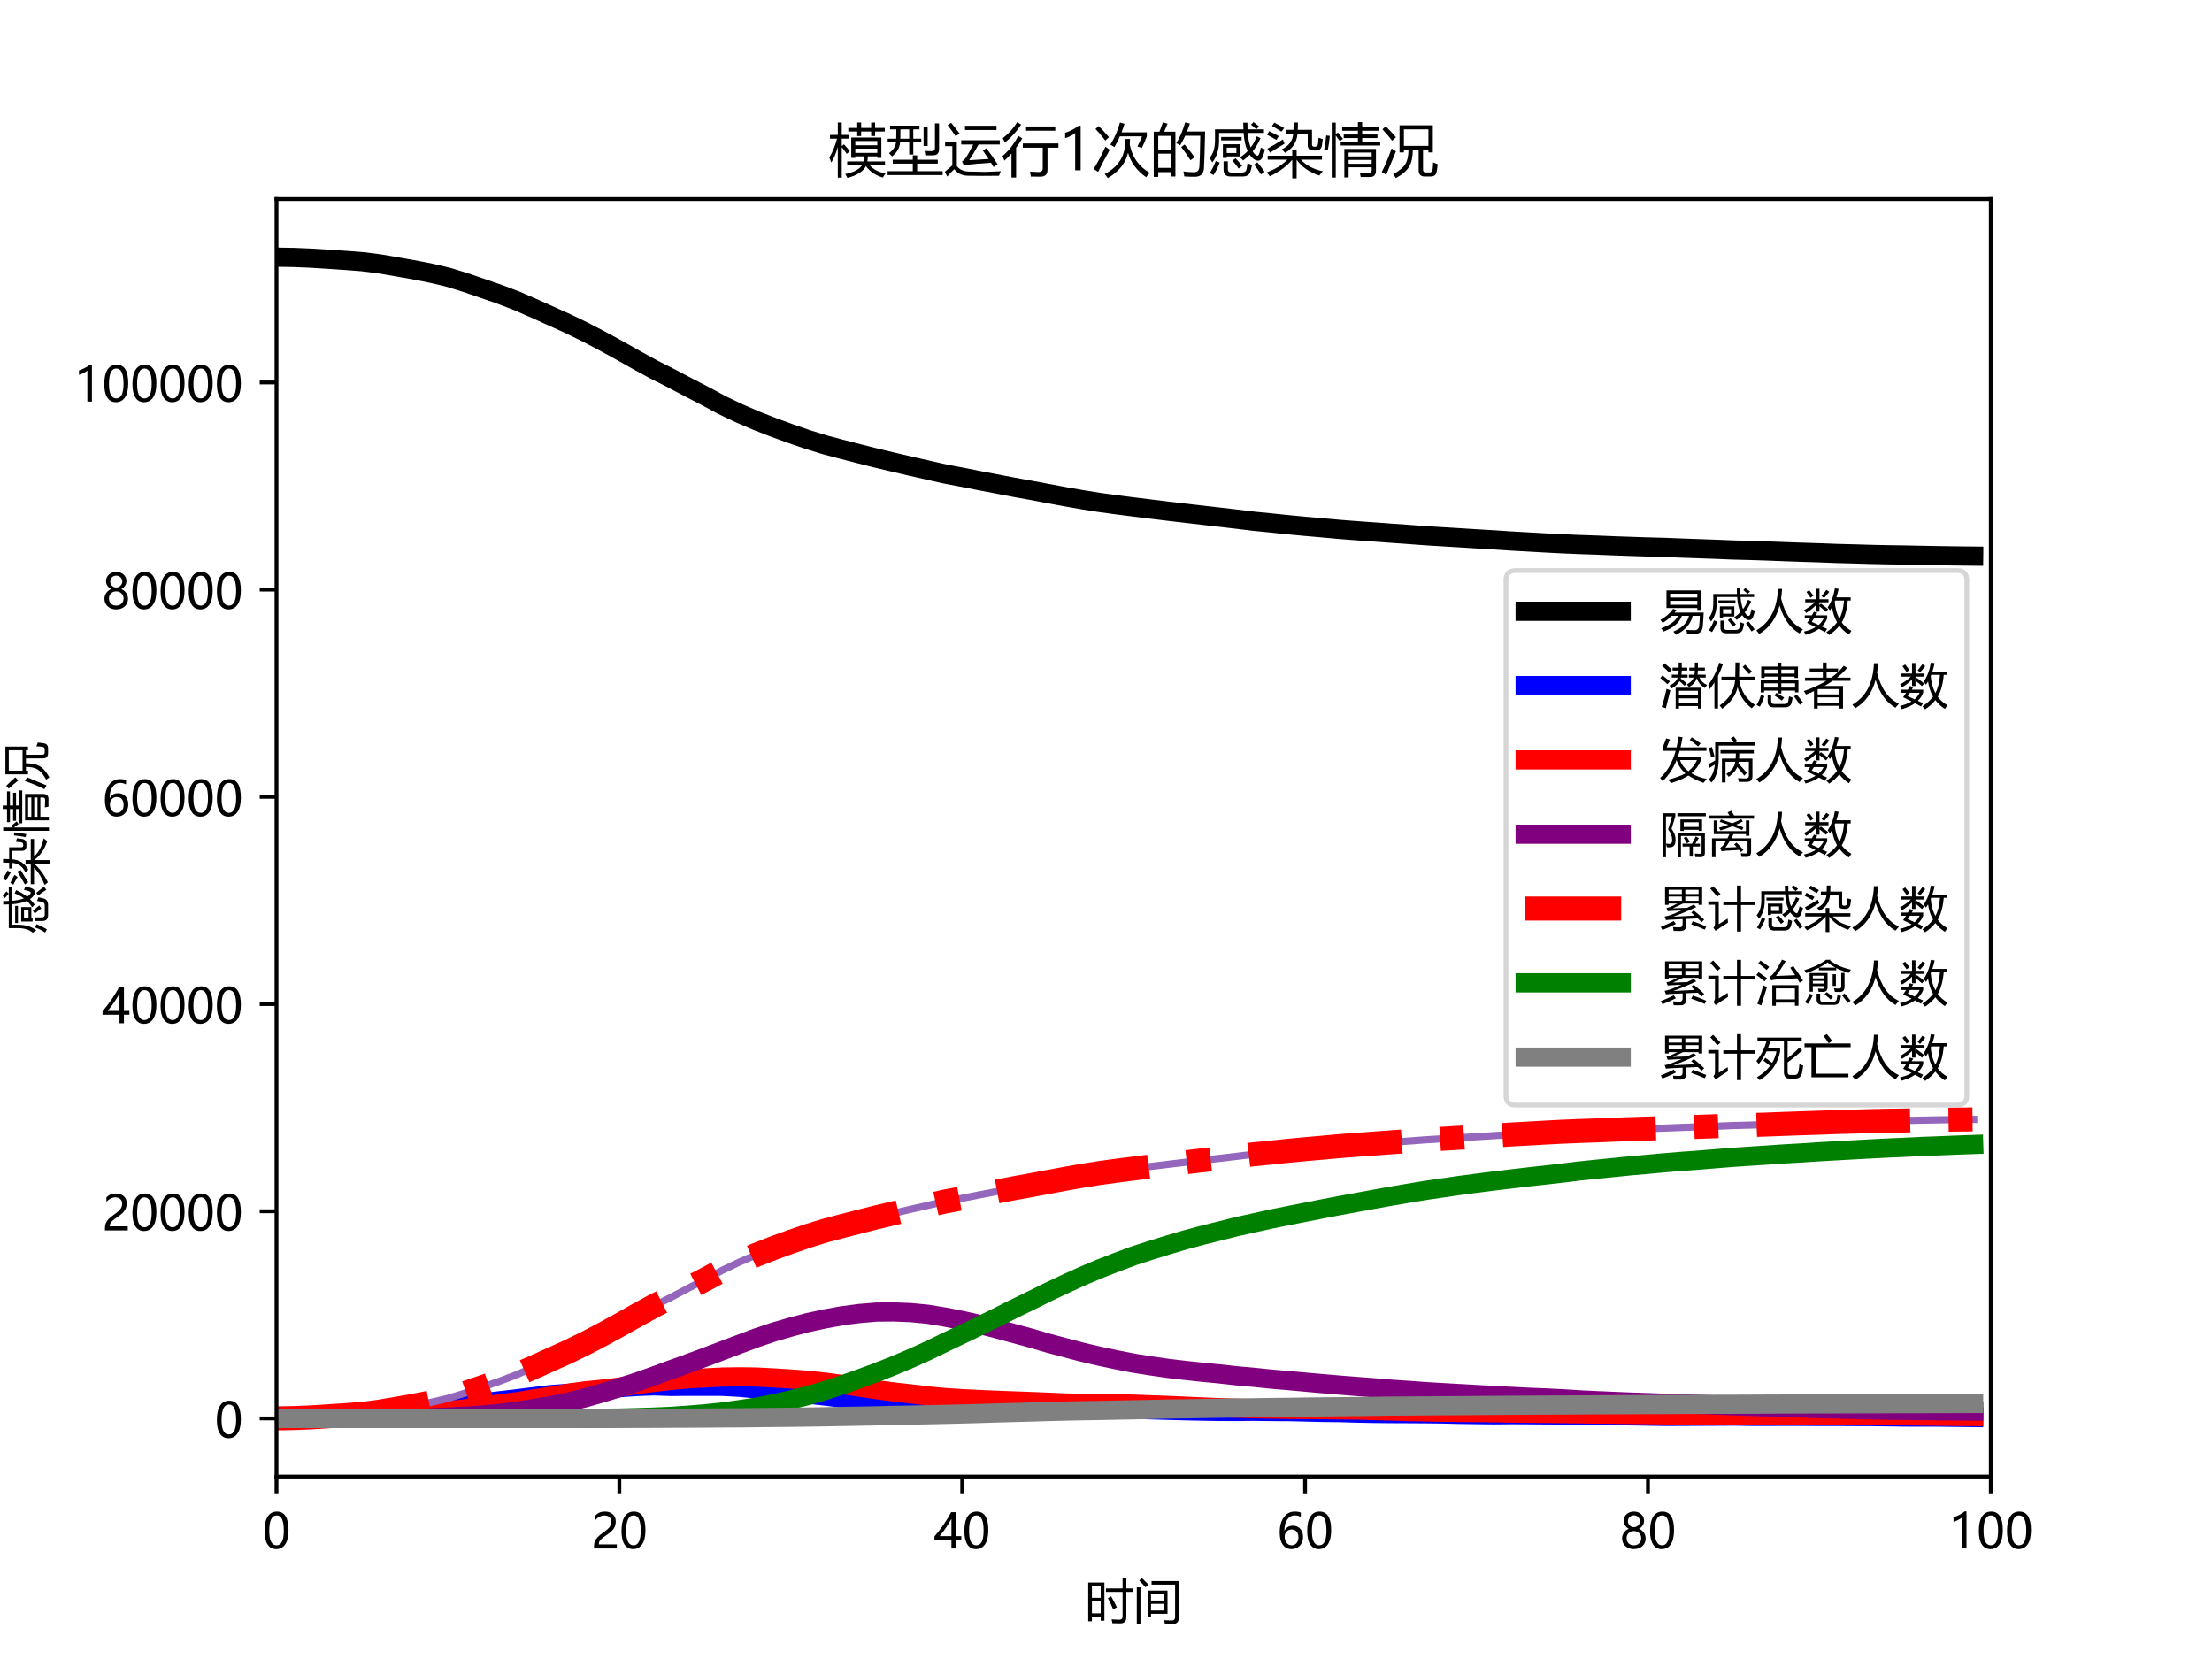 <?xml version="1.0" encoding="utf-8" standalone="no"?>
<!DOCTYPE svg PUBLIC "-//W3C//DTD SVG 1.1//EN"
  "http://www.w3.org/Graphics/SVG/1.1/DTD/svg11.dtd">
<!-- Created with matplotlib (https://matplotlib.org/) -->
<svg height="345.6pt" version="1.1" viewBox="0 0 460.8 345.6" width="460.8pt" xmlns="http://www.w3.org/2000/svg" xmlns:xlink="http://www.w3.org/1999/xlink">
 <defs>
  <style type="text/css">*{stroke-linecap:butt;stroke-linejoin:round;}</style>
 </defs>
 <g id="figure_1">
  <g id="patch_1">
   <path d="M 0 345.6 
L 460.8 345.6 
L 460.8 0 
L 0 0 
z
" style="fill:#ffffff;"/>
  </g>
  <g id="axes_1">
   <g id="patch_2">
    <path d="M 57.6 307.584 
L 414.72 307.584 
L 414.72 41.472 
L 57.6 41.472 
z
" style="fill:#ffffff;"/>
   </g>
   <g id="matplotlib.axis_1">
    <g id="xtick_1">
     <g id="line2d_1">
      <defs>
       <path d="M 0 0 
L 0 3.5 
" id="mf5c1838cbc" style="stroke:#000000;stroke-width:0.8;"/>
      </defs>
      <g>
       <use style="stroke:#000000;stroke-width:0.8;" x="57.6" xlink:href="#mf5c1838cbc" y="307.584"/>
      </g>
     </g>
     <g id="text_1">
      <!-- 0 -->
      <g transform="translate(54.668 322.578)scale(0.1 -0.1)">
       <defs>
        <path d="M 4.438 36.328 
Q 4.438 56.344 11.078 66.625 
Q 17.719 76.906 30.328 76.906 
Q 54.344 76.906 54.344 38.141 
Q 54.344 19 47.578 8.859 
Q 40.828 -1.266 28.609 -1.266 
Q 17.094 -1.266 10.766 8.344 
Q 4.438 17.969 4.438 36.328 
z
M 14.203 36.766 
Q 14.203 6.641 29.5 6.641 
Q 44.531 6.641 44.531 37.25 
Q 44.531 68.953 29.781 68.953 
Q 14.203 68.953 14.203 36.766 
z
" id="MicrosoftYaHei-48"/>
       </defs>
       <use xlink:href="#MicrosoftYaHei-48"/>
      </g>
     </g>
    </g>
    <g id="xtick_2">
     <g id="line2d_2">
      <g>
       <use style="stroke:#000000;stroke-width:0.8;" x="129.024" xlink:href="#mf5c1838cbc" y="307.584"/>
      </g>
     </g>
     <g id="text_2">
      <!-- 20 -->
      <g transform="translate(123.16 322.578)scale(0.1 -0.1)">
       <defs>
        <path d="M 41.656 55.812 
Q 41.656 61.922 37.797 65.406 
Q 33.938 68.891 27.297 68.891 
Q 22.609 68.891 17.812 66.5 
Q 13.031 64.109 8.891 59.672 
L 8.891 68.953 
Q 12.594 72.797 17.297 74.844 
Q 22.016 76.906 28.375 76.906 
Q 38.625 76.906 44.875 71.406 
Q 51.125 65.922 51.125 56.547 
Q 51.125 48.188 47.281 42.078 
Q 43.453 35.984 34.188 29.594 
Q 24.703 23.047 21.5 20.219 
Q 18.312 17.391 17.031 14.797 
Q 15.766 12.203 15.766 8.5 
L 53.375 8.5 
L 53.375 0 
L 5.812 0 
L 5.812 3.766 
Q 5.812 10.297 7.594 14.859 
Q 9.375 19.438 13.469 23.75 
Q 17.578 28.078 26.266 34.125 
Q 35.156 40.375 38.406 45.094 
Q 41.656 49.812 41.656 55.812 
z
" id="MicrosoftYaHei-50"/>
       </defs>
       <use xlink:href="#MicrosoftYaHei-50"/>
       <use x="58.643" xlink:href="#MicrosoftYaHei-48"/>
      </g>
     </g>
    </g>
    <g id="xtick_3">
     <g id="line2d_3">
      <g>
       <use style="stroke:#000000;stroke-width:0.8;" x="200.448" xlink:href="#mf5c1838cbc" y="307.584"/>
      </g>
     </g>
     <g id="text_3">
      <!-- 40 -->
      <g transform="translate(194.584 322.578)scale(0.1 -0.1)">
       <defs>
        <path d="M 45.406 75.641 
L 45.406 25.688 
L 56.734 25.688 
L 56.734 17.781 
L 45.406 17.781 
L 45.406 0 
L 36.141 0 
L 36.141 17.781 
L 0.828 17.781 
L 0.828 25.25 
Q 10.25 35.844 19.766 49.656 
Q 29.297 63.484 35.5 75.641 
z
M 11.578 25.688 
L 36.141 25.688 
L 36.141 61.719 
Q 31.062 52.594 25.25 44.016 
Q 19.438 35.453 11.578 25.688 
z
" id="MicrosoftYaHei-52"/>
       </defs>
       <use xlink:href="#MicrosoftYaHei-52"/>
       <use x="58.643" xlink:href="#MicrosoftYaHei-48"/>
      </g>
     </g>
    </g>
    <g id="xtick_4">
     <g id="line2d_4">
      <g>
       <use style="stroke:#000000;stroke-width:0.8;" x="271.872" xlink:href="#mf5c1838cbc" y="307.584"/>
      </g>
     </g>
     <g id="text_4">
      <!-- 60 -->
      <g transform="translate(266.008 322.578)scale(0.1 -0.1)">
       <defs>
        <path d="M 49.703 65.922 
Q 43.797 68.953 37.359 68.953 
Q 27.547 68.953 21.578 60.406 
Q 15.625 51.859 15.531 37.062 
L 15.766 37.062 
Q 21.141 47.469 32.906 47.469 
Q 42.719 47.469 48.578 41.062 
Q 54.438 34.672 54.438 24.078 
Q 54.438 12.984 47.672 5.859 
Q 40.922 -1.266 30.422 -1.266 
Q 18.891 -1.266 12.328 7.734 
Q 5.766 16.75 5.766 33.297 
Q 5.766 53.328 14.375 65.109 
Q 23 76.906 37.062 76.906 
Q 45.125 76.906 49.703 74.703 
z
M 16.109 24.75 
Q 16.109 17.281 20.094 11.953 
Q 24.078 6.641 30.672 6.641 
Q 36.922 6.641 40.828 11.234 
Q 44.734 15.828 44.734 23.047 
Q 44.734 30.859 41.047 35.203 
Q 37.359 39.547 30.562 39.547 
Q 24.125 39.547 20.109 35.156 
Q 16.109 30.766 16.109 24.75 
z
" id="MicrosoftYaHei-54"/>
       </defs>
       <use xlink:href="#MicrosoftYaHei-54"/>
       <use x="58.643" xlink:href="#MicrosoftYaHei-48"/>
      </g>
     </g>
    </g>
    <g id="xtick_5">
     <g id="line2d_5">
      <g>
       <use style="stroke:#000000;stroke-width:0.8;" x="343.296" xlink:href="#mf5c1838cbc" y="307.584"/>
      </g>
     </g>
     <g id="text_5">
      <!-- 80 -->
      <g transform="translate(337.432 322.578)scale(0.1 -0.1)">
       <defs>
        <path d="M 4.781 21.094 
Q 4.781 27.641 8.688 33.156 
Q 12.594 38.672 18.75 41.016 
Q 13.812 43.797 10.938 48.141 
Q 8.062 52.484 8.062 57.562 
Q 8.062 62.938 10.812 67.375 
Q 13.578 71.828 18.484 74.359 
Q 23.391 76.906 29.297 76.906 
Q 35.25 76.906 40.188 74.391 
Q 45.125 71.875 47.859 67.422 
Q 50.594 62.984 50.594 57.562 
Q 50.594 52.594 47.781 48.219 
Q 44.969 43.844 39.984 41.016 
Q 46.141 38.625 50 33.109 
Q 53.859 27.594 53.859 21.094 
Q 53.859 14.656 50.781 9.547 
Q 47.703 4.438 42.031 1.609 
Q 36.375 -1.219 29.297 -1.219 
Q 22.266 -1.219 16.641 1.609 
Q 11.031 4.438 7.906 9.562 
Q 4.781 14.703 4.781 21.094 
z
M 14.156 21.531 
Q 14.156 14.797 18.312 10.734 
Q 22.469 6.688 29.344 6.688 
Q 36.078 6.688 40.344 10.812 
Q 44.625 14.938 44.625 21.531 
Q 44.625 27.781 40.297 32.047 
Q 35.984 36.328 29.344 36.328 
Q 22.75 36.328 18.453 32.156 
Q 14.156 27.984 14.156 21.531 
z
M 16.891 56.781 
Q 16.891 51.703 20.5 48.062 
Q 24.125 44.438 29.344 44.438 
Q 34.469 44.438 38.203 48.094 
Q 41.938 51.766 41.938 56.781 
Q 41.938 61.922 38.344 65.484 
Q 34.766 69.047 29.344 69.047 
Q 23.969 69.047 20.422 65.547 
Q 16.891 62.062 16.891 56.781 
z
" id="MicrosoftYaHei-56"/>
       </defs>
       <use xlink:href="#MicrosoftYaHei-56"/>
       <use x="58.643" xlink:href="#MicrosoftYaHei-48"/>
      </g>
     </g>
    </g>
    <g id="xtick_6">
     <g id="line2d_6">
      <g>
       <use style="stroke:#000000;stroke-width:0.8;" x="414.72" xlink:href="#mf5c1838cbc" y="307.584"/>
      </g>
     </g>
     <g id="text_6">
      <!-- 100 -->
      <g transform="translate(405.924 322.578)scale(0.1 -0.1)">
       <defs>
        <path d="M 27.828 0 
L 27.828 64.703 
Q 25.594 62.453 20.234 59.672 
Q 14.891 56.891 10.359 55.766 
L 10.359 65.141 
Q 16.359 66.797 23.188 70.438 
Q 30.031 74.078 33.688 77.297 
L 37.312 77.297 
L 37.312 0 
z
" id="MicrosoftYaHei-49"/>
       </defs>
       <use xlink:href="#MicrosoftYaHei-49"/>
       <use x="58.643" xlink:href="#MicrosoftYaHei-48"/>
       <use x="117.285" xlink:href="#MicrosoftYaHei-48"/>
      </g>
     </g>
    </g>
    <g id="text_7">
     <!-- 时间 -->
     <g transform="translate(226.16 337.057)scale(0.1 -0.1)">
      <defs>
       <path d="M 5.375 73.875 
L 39.062 73.875 
L 39.062 -5.719 
L 31.344 -5.719 
L 31.344 2.391 
L 13.094 2.391 
L 13.094 -6.891 
L 5.375 -6.891 
z
M 42.281 61.578 
L 76.953 61.578 
L 76.953 83.156 
L 84.766 83.156 
L 84.766 61.578 
L 98.641 61.578 
L 98.641 54.344 
L 84.766 54.344 
L 84.766 1.812 
Q 84.766 -11.281 72.266 -11.281 
Q 66.609 -11.281 55.672 -10.984 
Q 55.172 -7.469 54.109 -2.781 
Q 64.359 -3.562 70.125 -3.562 
Q 76.953 -3.562 76.953 3.375 
L 76.953 54.344 
L 42.281 54.344 
z
M 13.094 9.625 
L 31.344 9.625 
L 31.344 34.906 
L 13.094 34.906 
z
M 31.344 66.656 
L 13.094 66.656 
L 13.094 41.938 
L 31.344 41.938 
z
M 53.219 44.969 
Q 61.031 30.719 65.047 22.219 
Q 62.5 21.047 57.234 18.312 
Q 53.422 27.594 46.297 41.453 
z
" id="MicrosoftYaHei-26102"/>
       <path d="M 29.109 56.984 
L 70.516 56.984 
L 70.516 8.641 
L 36.141 8.641 
L 36.141 2.594 
L 29.109 2.594 
z
M 37.312 69.578 
L 37.312 76.906 
L 93.953 76.906 
L 93.953 -0.438 
Q 93.953 -12.75 79.984 -12.75 
Q 74.312 -12.75 65.141 -12.547 
Q 64.75 -9.625 63.578 -4.641 
Q 71.688 -5.219 79 -5.219 
Q 86.328 -5.219 86.328 1.906 
L 86.328 69.578 
z
M 6.547 63.812 
L 14.156 63.812 
L 14.156 -12.75 
L 6.547 -12.75 
z
M 36.141 15.578 
L 63.484 15.578 
L 63.484 29.438 
L 36.141 29.438 
z
M 63.484 50.047 
L 36.141 50.047 
L 36.141 36.375 
L 63.484 36.375 
z
M 11.625 78.172 
L 17.188 83.156 
Q 24.609 76.125 30.953 69.484 
L 24.609 63.922 
Q 18.656 70.953 11.625 78.172 
z
" id="MicrosoftYaHei-38388"/>
      </defs>
      <use xlink:href="#MicrosoftYaHei-26102"/>
      <use x="100" xlink:href="#MicrosoftYaHei-38388"/>
     </g>
    </g>
   </g>
   <g id="matplotlib.axis_2">
    <g id="ytick_1">
     <g id="line2d_7">
      <defs>
       <path d="M 0 0 
L -3.5 0 
" id="m28ac7001b0" style="stroke:#000000;stroke-width:0.8;"/>
      </defs>
      <g>
       <use style="stroke:#000000;stroke-width:0.8;" x="57.6" xlink:href="#m28ac7001b0" y="295.488"/>
      </g>
     </g>
     <g id="text_8">
      <!-- 0 -->
      <g transform="translate(44.736 299.485)scale(0.1 -0.1)">
       <use xlink:href="#MicrosoftYaHei-48"/>
      </g>
     </g>
    </g>
    <g id="ytick_2">
     <g id="line2d_8">
      <g>
       <use style="stroke:#000000;stroke-width:0.8;" x="57.6" xlink:href="#m28ac7001b0" y="252.323"/>
      </g>
     </g>
     <g id="text_9">
      <!-- 20000 -->
      <g transform="translate(21.28 256.32)scale(0.1 -0.1)">
       <use xlink:href="#MicrosoftYaHei-50"/>
       <use x="58.643" xlink:href="#MicrosoftYaHei-48"/>
       <use x="117.285" xlink:href="#MicrosoftYaHei-48"/>
       <use x="175.928" xlink:href="#MicrosoftYaHei-48"/>
       <use x="234.57" xlink:href="#MicrosoftYaHei-48"/>
      </g>
     </g>
    </g>
    <g id="ytick_3">
     <g id="line2d_9">
      <g>
       <use style="stroke:#000000;stroke-width:0.8;" x="57.6" xlink:href="#m28ac7001b0" y="209.159"/>
      </g>
     </g>
     <g id="text_10">
      <!-- 40000 -->
      <g transform="translate(21.28 213.156)scale(0.1 -0.1)">
       <use xlink:href="#MicrosoftYaHei-52"/>
       <use x="58.643" xlink:href="#MicrosoftYaHei-48"/>
       <use x="117.285" xlink:href="#MicrosoftYaHei-48"/>
       <use x="175.928" xlink:href="#MicrosoftYaHei-48"/>
       <use x="234.57" xlink:href="#MicrosoftYaHei-48"/>
      </g>
     </g>
    </g>
    <g id="ytick_4">
     <g id="line2d_10">
      <g>
       <use style="stroke:#000000;stroke-width:0.8;" x="57.6" xlink:href="#m28ac7001b0" y="165.994"/>
      </g>
     </g>
     <g id="text_11">
      <!-- 60000 -->
      <g transform="translate(21.28 169.991)scale(0.1 -0.1)">
       <use xlink:href="#MicrosoftYaHei-54"/>
       <use x="58.643" xlink:href="#MicrosoftYaHei-48"/>
       <use x="117.285" xlink:href="#MicrosoftYaHei-48"/>
       <use x="175.928" xlink:href="#MicrosoftYaHei-48"/>
       <use x="234.57" xlink:href="#MicrosoftYaHei-48"/>
      </g>
     </g>
    </g>
    <g id="ytick_5">
     <g id="line2d_11">
      <g>
       <use style="stroke:#000000;stroke-width:0.8;" x="57.6" xlink:href="#m28ac7001b0" y="122.83"/>
      </g>
     </g>
     <g id="text_12">
      <!-- 80000 -->
      <g transform="translate(21.28 126.827)scale(0.1 -0.1)">
       <use xlink:href="#MicrosoftYaHei-56"/>
       <use x="58.643" xlink:href="#MicrosoftYaHei-48"/>
       <use x="117.285" xlink:href="#MicrosoftYaHei-48"/>
       <use x="175.928" xlink:href="#MicrosoftYaHei-48"/>
       <use x="234.57" xlink:href="#MicrosoftYaHei-48"/>
      </g>
     </g>
    </g>
    <g id="ytick_6">
     <g id="line2d_12">
      <g>
       <use style="stroke:#000000;stroke-width:0.8;" x="57.6" xlink:href="#m28ac7001b0" y="79.665"/>
      </g>
     </g>
     <g id="text_13">
      <!-- 100000 -->
      <g transform="translate(15.416 83.662)scale(0.1 -0.1)">
       <use xlink:href="#MicrosoftYaHei-49"/>
       <use x="58.643" xlink:href="#MicrosoftYaHei-48"/>
       <use x="117.285" xlink:href="#MicrosoftYaHei-48"/>
       <use x="175.928" xlink:href="#MicrosoftYaHei-48"/>
       <use x="234.57" xlink:href="#MicrosoftYaHei-48"/>
       <use x="293.213" xlink:href="#MicrosoftYaHei-48"/>
      </g>
     </g>
    </g>
    <g id="text_14">
     <!-- 感染情况 -->
     <g transform="translate(8.93 194.528)rotate(-90)scale(0.1 -0.1)">
      <defs>
       <path d="M 55.172 22.219 
Q 62.703 27.203 68.562 33.297 
Q 62.844 45.453 61.625 64.797 
L 18.953 64.797 
L 18.953 51.906 
Q 18.953 28.172 7.234 13.625 
Q 5.172 17.719 2.156 21.047 
Q 11.922 31.781 11.922 52 
L 11.922 71.047 
L 61.281 71.047 
Q 60.984 77 60.938 82.562 
L 68.172 82.562 
Q 68.172 77 68.406 71.047 
L 96.875 71.047 
L 96.875 64.797 
L 68.75 64.797 
Q 69.781 49.75 73.875 39.547 
Q 80.469 48.25 84.281 58.938 
L 90.922 55.609 
Q 85.25 42.828 77.297 32.859 
Q 79.047 30.031 81.156 27.781 
Q 83.5 25.344 85.547 25.344 
Q 87.406 25.344 88.578 28.469 
Q 90.047 32.562 91.5 39.406 
Q 94.047 38.031 98.734 36.281 
Q 96.484 27.594 94.828 23.484 
Q 92 16.656 86.531 16.656 
Q 82.031 16.656 76.953 21.344 
Q 74.312 23.781 72.125 26.953 
Q 66.844 21.484 60.75 17.047 
Q 58.406 19.672 55.172 22.219 
z
M 25.594 45.172 
L 55.672 45.172 
L 55.672 24.078 
L 32.234 24.078 
L 32.234 21.344 
L 25.594 21.344 
z
M 26.766 15.578 
L 34.188 15.578 
L 34.188 2.094 
Q 34.188 -3.953 40.438 -3.953 
L 58.016 -3.953 
Q 65.531 -3.953 66.609 1.703 
Q 67.391 4.938 68.359 12.156 
Q 71.688 10.797 76.078 9.234 
Q 74.812 2.594 73.531 -1.609 
Q 71.188 -10.797 59.578 -10.797 
L 38.875 -10.797 
Q 26.766 -10.797 26.766 1.219 
z
M 22.562 57.766 
L 58.109 57.766 
L 58.109 51.906 
L 22.562 51.906 
z
M 13.188 16.062 
L 20.125 13.328 
Q 15.141 0.734 9.281 -8.344 
Q 6.844 -6.891 2.734 -4.641 
Q 9.078 4.547 13.188 16.062 
z
M 49.031 29.938 
L 49.031 39.312 
L 32.234 39.312 
L 32.234 29.938 
z
M 79.891 9.906 
L 85.359 13.812 
Q 91.609 6.594 98.047 -2.594 
L 91.609 -7.172 
Q 86.922 0.531 79.891 9.906 
z
M 42.281 16.75 
L 47.562 20.75 
Q 54 13.922 59.078 7.672 
L 52.938 2.984 
Q 47.656 10.594 42.281 16.75 
z
M 88.375 76.031 
L 83.594 71.234 
Q 79.391 75.141 74.422 79.156 
L 78.719 83.641 
Q 83.797 79.938 88.375 76.031 
z
" id="MicrosoftYaHei-24863"/>
       <path d="M 99.031 -1.703 
Q 95.312 -5.719 92.969 -9.125 
Q 66.703 -0.25 53.609 18.312 
L 53.609 -14.016 
L 46 -14.016 
L 46 18.312 
Q 32.328 1.812 7.234 -10.406 
Q 4.891 -7.375 1.656 -3.656 
Q 23.828 4.641 37.594 18.406 
L 3.328 18.406 
L 3.328 25.25 
L 46 25.25 
L 46 36.078 
L 53.609 36.078 
L 53.609 25.25 
L 97.562 25.25 
L 97.562 18.406 
L 61.031 18.406 
Q 74.031 3.766 99.031 -1.703 
z
M 35.938 70.266 
L 48.047 70.266 
Q 48.25 75.141 48.438 82.953 
L 55.953 82.953 
Q 55.766 75.734 55.562 70.266 
L 80.281 70.266 
L 80.281 44.781 
Q 80.281 40.969 83.891 40.969 
L 86.141 40.969 
Q 89.938 40.969 90.719 45.953 
Q 91.312 50.047 91.703 56.391 
Q 95.406 54.938 99.031 53.953 
Q 98.438 47.906 97.656 43.609 
Q 96.188 34.328 87.5 34.328 
L 82.422 34.328 
Q 72.859 34.328 72.859 43.797 
L 72.859 63.625 
L 55.172 63.625 
Q 53.328 41.156 33.5 30.328 
Q 31.062 33.344 28.125 36.469 
Q 46.188 44.969 47.75 63.625 
L 35.938 63.625 
z
M 29.688 53.375 
Q 31.25 48.969 32.625 46.047 
Q 19.828 38.625 7.422 30.516 
L 2.828 37.453 
Q 16.312 44.969 29.688 53.375 
z
M 14.75 82.672 
Q 24.219 77.875 31.938 73.391 
Q 29.297 70.062 27.344 67.047 
Q 18.844 72.516 10.844 76.906 
z
M 5.953 67.828 
Q 13.578 64.312 22.656 59.234 
Q 20.219 55.328 18.453 52.594 
Q 8.016 58.844 2.25 61.578 
z
" id="MicrosoftYaHei-26579"/>
       <path d="M 43.844 -12.453 
L 36.422 -12.453 
L 36.422 37.062 
L 91.312 37.062 
L 91.312 -0.641 
Q 91.312 -11.469 81.453 -11.672 
Q 75 -11.766 64.844 -11.672 
Q 64.359 -8.547 63.375 -4.156 
Q 72.656 -4.734 78.516 -4.734 
Q 83.891 -4.734 83.891 -0.047 
L 83.891 5.219 
L 43.844 5.219 
z
M 30.078 49.172 
L 59.969 49.172 
L 59.969 55.906 
L 35.359 55.906 
L 35.359 62.062 
L 59.969 62.062 
L 59.969 68.609 
L 32.625 68.609 
L 32.625 74.75 
L 59.969 74.75 
L 59.969 83.547 
L 67.391 83.547 
L 67.391 74.75 
L 96.688 74.75 
L 96.688 68.609 
L 67.391 68.609 
L 67.391 62.062 
L 93.953 62.062 
L 93.953 55.906 
L 67.391 55.906 
L 67.391 49.172 
L 98.734 49.172 
L 98.734 43.016 
L 30.078 43.016 
z
M 14.547 82.672 
L 21.484 82.672 
L 21.484 62.797 
L 25.203 65.484 
Q 30.172 59.625 34.078 54.641 
L 28.609 50.641 
Q 25.594 55.078 21.484 60.453 
L 21.484 -12.75 
L 14.547 -12.75 
z
M 83.891 30.812 
L 43.844 30.812 
L 43.844 24.078 
L 83.891 24.078 
z
M 43.844 11.281 
L 83.891 11.281 
L 83.891 18.016 
L 43.844 18.016 
z
M 4.984 60.406 
L 11.234 59.625 
Q 10.156 47.797 7.719 34.516 
Q 5.469 35.109 1.375 35.891 
Q 3.516 45.453 4.984 60.406 
z
" id="MicrosoftYaHei-24773"/>
       <path d="M 39.844 31 
L 32.234 31 
L 32.234 78.078 
L 90.047 78.078 
L 90.047 31 
L 82.422 31 
L 82.422 35.297 
L 73.047 35.297 
L 73.047 1.125 
Q 73.047 -3.766 77.641 -3.766 
L 84.375 -3.766 
Q 89.062 -3.766 89.656 1.422 
Q 90.328 6 90.531 13.531 
Q 93.844 12.156 98.438 10.594 
Q 97.75 2.875 96.781 -2.297 
Q 95.406 -10.797 86.031 -10.797 
L 76.375 -10.797 
Q 65.438 -10.797 65.438 -0.141 
L 65.438 35.297 
L 55.328 35.297 
Q 54.984 16.703 49.422 7.078 
Q 43.359 -3.953 25.984 -13.531 
Q 23.828 -10.203 21.094 -6.891 
Q 37.109 1.906 42.578 11.188 
Q 47.469 19 47.797 35.297 
L 39.844 35.297 
z
M 82.422 71.047 
L 39.844 71.047 
L 39.844 42.328 
L 82.422 42.328 
z
M 18.453 37.75 
Q 22.656 34.812 25.984 32.859 
Q 17.781 13.422 9.188 -7.766 
L 1.375 -3.078 
Q 10.641 14.984 18.453 37.75 
z
M 8.297 76.312 
Q 17.281 67.531 26.078 57.375 
L 19.344 51.312 
Q 11.328 61.766 2.547 71.141 
z
" id="MicrosoftYaHei-20917"/>
      </defs>
      <use xlink:href="#MicrosoftYaHei-24863"/>
      <use x="100" xlink:href="#MicrosoftYaHei-26579"/>
      <use x="200" xlink:href="#MicrosoftYaHei-24773"/>
      <use x="300" xlink:href="#MicrosoftYaHei-20917"/>
     </g>
    </g>
   </g>
   <g id="line2d_13">
    <path clip-path="url(#p76d95833c1)" d="M 57.6 53.568 
L 61.171 53.628 
L 64.742 53.773 
L 68.314 53.997 
L 71.885 54.237 
L 75.456 54.511 
L 79.027 54.962 
L 82.598 55.573 
L 86.17 56.197 
L 89.741 56.898 
L 93.312 57.731 
L 96.883 58.832 
L 100.454 60.053 
L 104.026 61.286 
L 107.597 62.648 
L 111.168 64.202 
L 114.739 65.816 
L 118.31 67.424 
L 121.882 69.161 
L 125.453 71.028 
L 129.024 72.979 
L 132.595 74.995 
L 136.166 76.952 
L 139.738 78.757 
L 143.309 80.645 
L 146.88 82.484 
L 150.451 84.411 
L 154.022 86.116 
L 157.594 87.651 
L 161.165 89.045 
L 164.736 90.349 
L 168.307 91.577 
L 171.878 92.675 
L 175.45 93.625 
L 179.021 94.544 
L 182.592 95.446 
L 186.163 96.29 
L 189.734 97.127 
L 193.306 97.937 
L 196.877 98.746 
L 200.448 99.417 
L 204.019 100.127 
L 207.59 100.807 
L 211.162 101.496 
L 214.733 102.137 
L 218.304 102.808 
L 221.875 103.473 
L 225.446 104.099 
L 229.018 104.668 
L 232.589 105.156 
L 236.16 105.611 
L 239.731 106.052 
L 243.302 106.488 
L 246.874 106.906 
L 250.445 107.321 
L 254.016 107.729 
L 257.587 108.147 
L 261.158 108.581 
L 264.73 108.933 
L 268.301 109.306 
L 271.872 109.643 
L 275.443 109.954 
L 279.014 110.28 
L 282.586 110.554 
L 286.157 110.811 
L 289.728 111.074 
L 293.299 111.324 
L 296.87 111.592 
L 300.442 111.812 
L 304.013 112.026 
L 307.584 112.25 
L 311.155 112.46 
L 314.726 112.701 
L 318.298 112.898 
L 321.869 113.101 
L 325.44 113.286 
L 329.011 113.435 
L 332.582 113.558 
L 336.154 113.701 
L 339.725 113.826 
L 343.296 113.942 
L 346.867 114.039 
L 350.438 114.182 
L 354.01 114.307 
L 357.581 114.434 
L 361.152 114.577 
L 364.723 114.667 
L 368.294 114.786 
L 371.866 114.92 
L 375.437 115.047 
L 379.008 115.159 
L 382.579 115.295 
L 386.15 115.386 
L 389.722 115.492 
L 393.293 115.567 
L 396.864 115.621 
L 400.435 115.693 
L 404.006 115.759 
L 407.578 115.811 
L 411.149 115.848 
" style="fill:none;stroke:#1f77b4;stroke-linecap:square;stroke-width:1.5;"/>
   </g>
   <g id="line2d_14">
    <path clip-path="url(#p76d95833c1)" d="M 57.6 53.568 
L 61.171 53.628 
L 64.742 53.773 
L 68.314 53.997 
L 71.885 54.237 
L 75.456 54.511 
L 79.027 54.962 
L 82.598 55.573 
L 86.17 56.197 
L 89.741 56.898 
L 93.312 57.731 
L 96.883 58.832 
L 100.454 60.053 
L 104.026 61.286 
L 107.597 62.648 
L 111.168 64.202 
L 114.739 65.816 
L 118.31 67.424 
L 121.882 69.161 
L 125.453 71.028 
L 129.024 72.979 
L 132.595 74.995 
L 136.166 76.952 
L 139.738 78.757 
L 143.309 80.645 
L 146.88 82.484 
L 150.451 84.411 
L 154.022 86.116 
L 157.594 87.651 
L 161.165 89.045 
L 164.736 90.349 
L 168.307 91.577 
L 171.878 92.675 
L 175.45 93.625 
L 179.021 94.544 
L 182.592 95.446 
L 186.163 96.29 
L 189.734 97.127 
L 193.306 97.937 
L 196.877 98.746 
L 200.448 99.417 
L 204.019 100.127 
L 207.59 100.807 
L 211.162 101.496 
L 214.733 102.137 
L 218.304 102.808 
L 221.875 103.473 
L 225.446 104.099 
L 229.018 104.668 
L 232.589 105.156 
L 236.16 105.611 
L 239.731 106.052 
L 243.302 106.488 
L 246.874 106.906 
L 250.445 107.321 
L 254.016 107.729 
L 257.587 108.147 
L 261.158 108.581 
L 264.73 108.933 
L 268.301 109.306 
L 271.872 109.643 
L 275.443 109.954 
L 279.014 110.28 
L 282.586 110.554 
L 286.157 110.811 
L 289.728 111.074 
L 293.299 111.324 
L 296.87 111.592 
L 300.442 111.812 
L 304.013 112.026 
L 307.584 112.25 
L 311.155 112.46 
L 314.726 112.701 
L 318.298 112.898 
L 321.869 113.101 
L 325.44 113.286 
L 329.011 113.435 
L 332.582 113.558 
L 336.154 113.701 
L 339.725 113.826 
L 343.296 113.942 
L 346.867 114.039 
L 350.438 114.182 
L 354.01 114.307 
L 357.581 114.434 
L 361.152 114.577 
L 364.723 114.667 
L 368.294 114.786 
L 371.866 114.92 
L 375.437 115.047 
L 379.008 115.159 
L 382.579 115.295 
L 386.15 115.386 
L 389.722 115.492 
L 393.293 115.567 
L 396.864 115.621 
L 400.435 115.693 
L 404.006 115.759 
L 407.578 115.811 
L 411.149 115.848 
" style="fill:none;stroke:#000000;stroke-linecap:square;stroke-width:4;"/>
   </g>
   <g id="line2d_15">
    <path clip-path="url(#p76d95833c1)" d="M 57.6 295.473 
L 61.171 295.417 
L 64.742 295.283 
L 68.314 295.104 
L 71.885 294.948 
L 75.456 294.819 
L 79.027 294.534 
L 82.598 294.159 
L 86.17 293.826 
L 89.741 293.546 
L 93.312 293.198 
L 96.883 292.71 
L 100.454 292.223 
L 104.026 291.813 
L 107.597 291.4 
L 111.168 290.951 
L 114.739 290.518 
L 118.31 290.265 
L 121.882 289.926 
L 125.453 289.469 
L 129.024 289.085 
L 132.595 288.832 
L 136.166 288.703 
L 139.738 288.823 
L 143.309 288.789 
L 146.88 288.797 
L 150.451 288.802 
L 154.022 288.994 
L 157.594 289.339 
L 161.165 289.706 
L 164.736 290.056 
L 168.307 290.423 
L 171.878 290.822 
L 175.45 291.262 
L 179.021 291.605 
L 182.592 291.849 
L 186.163 292.072 
L 189.734 292.259 
L 193.306 292.359 
L 196.877 292.428 
L 200.448 292.628 
L 204.019 292.738 
L 207.59 292.859 
L 211.162 292.948 
L 214.733 293.047 
L 218.304 293.069 
L 221.875 293.071 
L 225.446 293.136 
L 229.018 293.254 
L 232.589 293.438 
L 236.16 293.582 
L 239.731 293.684 
L 243.302 293.789 
L 246.874 293.887 
L 250.445 293.96 
L 254.016 294.02 
L 257.587 294.033 
L 261.158 293.99 
L 264.73 294.044 
L 268.301 294.057 
L 271.872 294.139 
L 275.443 294.228 
L 279.014 294.269 
L 282.586 294.372 
L 286.157 294.439 
L 289.728 294.476 
L 293.299 294.491 
L 296.87 294.512 
L 300.442 294.551 
L 304.013 294.635 
L 307.584 294.685 
L 311.155 294.728 
L 314.726 294.694 
L 318.298 294.711 
L 321.869 294.741 
L 325.44 294.759 
L 329.011 294.795 
L 332.582 294.86 
L 336.154 294.903 
L 339.725 294.953 
L 343.296 295.005 
L 346.867 295.065 
L 350.438 295.05 
L 354.01 295.035 
L 357.581 295.02 
L 361.152 294.998 
L 364.723 295.056 
L 368.294 295.063 
L 371.866 295.048 
L 375.437 295.05 
L 379.008 295.076 
L 382.579 295.069 
L 386.15 295.093 
L 389.722 295.102 
L 393.293 295.147 
L 396.864 295.201 
L 400.435 295.21 
L 404.006 295.216 
L 407.578 295.255 
L 411.149 295.296 
" style="fill:none;stroke:#ff7f0e;stroke-linecap:square;stroke-width:1.5;"/>
   </g>
   <g id="line2d_16">
    <path clip-path="url(#p76d95833c1)" d="M 57.6 295.473 
L 61.171 295.417 
L 64.742 295.283 
L 68.314 295.104 
L 71.885 294.948 
L 75.456 294.819 
L 79.027 294.534 
L 82.598 294.159 
L 86.17 293.826 
L 89.741 293.546 
L 93.312 293.198 
L 96.883 292.71 
L 100.454 292.223 
L 104.026 291.813 
L 107.597 291.4 
L 111.168 290.951 
L 114.739 290.518 
L 118.31 290.265 
L 121.882 289.926 
L 125.453 289.469 
L 129.024 289.085 
L 132.595 288.832 
L 136.166 288.703 
L 139.738 288.823 
L 143.309 288.789 
L 146.88 288.797 
L 150.451 288.802 
L 154.022 288.994 
L 157.594 289.339 
L 161.165 289.706 
L 164.736 290.056 
L 168.307 290.423 
L 171.878 290.822 
L 175.45 291.262 
L 179.021 291.605 
L 182.592 291.849 
L 186.163 292.072 
L 189.734 292.259 
L 193.306 292.359 
L 196.877 292.428 
L 200.448 292.628 
L 204.019 292.738 
L 207.59 292.859 
L 211.162 292.948 
L 214.733 293.047 
L 218.304 293.069 
L 221.875 293.071 
L 225.446 293.136 
L 229.018 293.254 
L 232.589 293.438 
L 236.16 293.582 
L 239.731 293.684 
L 243.302 293.789 
L 246.874 293.887 
L 250.445 293.96 
L 254.016 294.02 
L 257.587 294.033 
L 261.158 293.99 
L 264.73 294.044 
L 268.301 294.057 
L 271.872 294.139 
L 275.443 294.228 
L 279.014 294.269 
L 282.586 294.372 
L 286.157 294.439 
L 289.728 294.476 
L 293.299 294.491 
L 296.87 294.512 
L 300.442 294.551 
L 304.013 294.635 
L 307.584 294.685 
L 311.155 294.728 
L 314.726 294.694 
L 318.298 294.711 
L 321.869 294.741 
L 325.44 294.759 
L 329.011 294.795 
L 332.582 294.86 
L 336.154 294.903 
L 339.725 294.953 
L 343.296 295.005 
L 346.867 295.065 
L 350.438 295.05 
L 354.01 295.035 
L 357.581 295.02 
L 361.152 294.998 
L 364.723 295.056 
L 368.294 295.063 
L 371.866 295.048 
L 375.437 295.05 
L 379.008 295.076 
L 382.579 295.069 
L 386.15 295.093 
L 389.722 295.102 
L 393.293 295.147 
L 396.864 295.201 
L 400.435 295.21 
L 404.006 295.216 
L 407.578 295.255 
L 411.149 295.296 
" style="fill:none;stroke:#0000ff;stroke-linecap:square;stroke-width:4;"/>
   </g>
   <g id="line2d_17">
    <path clip-path="url(#p76d95833c1)" d="M 57.6 295.486 
L 61.171 295.482 
L 64.742 295.471 
L 68.314 295.425 
L 71.885 295.341 
L 75.456 295.197 
L 79.027 295.037 
L 82.598 294.808 
L 86.17 294.551 
L 89.741 294.219 
L 93.312 293.887 
L 96.883 293.466 
L 100.454 292.965 
L 104.026 292.479 
L 107.597 291.998 
L 111.168 291.435 
L 114.739 290.869 
L 118.31 290.235 
L 121.882 289.741 
L 125.453 289.389 
L 129.024 288.959 
L 132.595 288.435 
L 136.166 287.995 
L 139.738 287.565 
L 143.309 287.257 
L 146.88 287.049 
L 150.451 286.868 
L 154.022 286.818 
L 157.594 286.864 
L 161.165 287.051 
L 164.736 287.272 
L 168.307 287.559 
L 171.878 287.926 
L 175.45 288.428 
L 179.021 288.968 
L 182.592 289.497 
L 186.163 289.969 
L 189.734 290.373 
L 193.306 290.8 
L 196.877 291.146 
L 200.448 291.364 
L 204.019 291.549 
L 207.59 291.702 
L 211.162 291.832 
L 214.733 291.966 
L 218.304 292.108 
L 221.875 292.27 
L 225.446 292.335 
L 229.018 292.378 
L 232.589 292.415 
L 236.16 292.514 
L 239.731 292.646 
L 243.302 292.777 
L 246.874 292.933 
L 250.445 293.092 
L 254.016 293.23 
L 257.587 293.349 
L 261.158 293.468 
L 264.73 293.539 
L 268.301 293.61 
L 271.872 293.632 
L 275.443 293.654 
L 279.014 293.701 
L 282.586 293.74 
L 286.157 293.843 
L 289.728 293.934 
L 293.299 294.055 
L 296.87 294.126 
L 300.442 294.202 
L 304.013 294.238 
L 307.584 294.269 
L 311.155 294.297 
L 314.726 294.364 
L 318.298 294.411 
L 321.869 294.443 
L 325.44 294.487 
L 329.011 294.532 
L 332.582 294.571 
L 336.154 294.605 
L 339.725 294.657 
L 343.296 294.698 
L 346.867 294.748 
L 350.438 294.817 
L 354.01 294.882 
L 357.581 294.918 
L 361.152 294.944 
L 364.723 294.933 
L 368.294 294.938 
L 371.866 294.931 
L 375.437 294.929 
L 379.008 294.914 
L 382.579 294.91 
L 386.15 294.931 
L 389.722 294.931 
L 393.293 294.929 
L 396.864 294.948 
L 400.435 294.994 
L 404.006 295.037 
L 407.578 295.074 
L 411.149 295.104 
" style="fill:none;stroke:#2ca02c;stroke-linecap:square;stroke-width:1.5;"/>
   </g>
   <g id="line2d_18">
    <path clip-path="url(#p76d95833c1)" d="M 57.6 295.486 
L 61.171 295.482 
L 64.742 295.471 
L 68.314 295.425 
L 71.885 295.341 
L 75.456 295.197 
L 79.027 295.037 
L 82.598 294.808 
L 86.17 294.551 
L 89.741 294.219 
L 93.312 293.887 
L 96.883 293.466 
L 100.454 292.965 
L 104.026 292.479 
L 107.597 291.998 
L 111.168 291.435 
L 114.739 290.869 
L 118.31 290.235 
L 121.882 289.741 
L 125.453 289.389 
L 129.024 288.959 
L 132.595 288.435 
L 136.166 287.995 
L 139.738 287.565 
L 143.309 287.257 
L 146.88 287.049 
L 150.451 286.868 
L 154.022 286.818 
L 157.594 286.864 
L 161.165 287.051 
L 164.736 287.272 
L 168.307 287.559 
L 171.878 287.926 
L 175.45 288.428 
L 179.021 288.968 
L 182.592 289.497 
L 186.163 289.969 
L 189.734 290.373 
L 193.306 290.8 
L 196.877 291.146 
L 200.448 291.364 
L 204.019 291.549 
L 207.59 291.702 
L 211.162 291.832 
L 214.733 291.966 
L 218.304 292.108 
L 221.875 292.27 
L 225.446 292.335 
L 229.018 292.378 
L 232.589 292.415 
L 236.16 292.514 
L 239.731 292.646 
L 243.302 292.777 
L 246.874 292.933 
L 250.445 293.092 
L 254.016 293.23 
L 257.587 293.349 
L 261.158 293.468 
L 264.73 293.539 
L 268.301 293.61 
L 271.872 293.632 
L 275.443 293.654 
L 279.014 293.701 
L 282.586 293.74 
L 286.157 293.843 
L 289.728 293.934 
L 293.299 294.055 
L 296.87 294.126 
L 300.442 294.202 
L 304.013 294.238 
L 307.584 294.269 
L 311.155 294.297 
L 314.726 294.364 
L 318.298 294.411 
L 321.869 294.443 
L 325.44 294.487 
L 329.011 294.532 
L 332.582 294.571 
L 336.154 294.605 
L 339.725 294.657 
L 343.296 294.698 
L 346.867 294.748 
L 350.438 294.817 
L 354.01 294.882 
L 357.581 294.918 
L 361.152 294.944 
L 364.723 294.933 
L 368.294 294.938 
L 371.866 294.931 
L 375.437 294.929 
L 379.008 294.914 
L 382.579 294.91 
L 386.15 294.931 
L 389.722 294.931 
L 393.293 294.929 
L 396.864 294.948 
L 400.435 294.994 
L 404.006 295.037 
L 407.578 295.074 
L 411.149 295.104 
" style="fill:none;stroke:#ff0000;stroke-linecap:square;stroke-width:4;"/>
   </g>
   <g id="line2d_19">
    <path clip-path="url(#p76d95833c1)" d="M 57.6 295.488 
L 61.171 295.488 
L 64.742 295.488 
L 68.314 295.488 
L 71.885 295.488 
L 75.456 295.488 
L 79.027 295.482 
L 82.598 295.475 
L 86.17 295.441 
L 89.741 295.352 
L 93.312 295.199 
L 96.883 295.007 
L 100.454 294.774 
L 104.026 294.437 
L 107.597 293.969 
L 111.168 293.427 
L 114.739 292.812 
L 118.31 292.093 
L 121.882 291.197 
L 125.453 290.17 
L 129.024 289.08 
L 132.595 287.934 
L 136.166 286.667 
L 139.738 285.351 
L 143.309 284.067 
L 146.88 282.737 
L 150.451 281.388 
L 154.022 280.035 
L 157.594 278.701 
L 161.165 277.493 
L 164.736 276.457 
L 168.307 275.514 
L 171.878 274.745 
L 175.45 274.102 
L 179.021 273.632 
L 182.592 273.332 
L 186.163 273.301 
L 189.734 273.444 
L 193.306 273.791 
L 196.877 274.381 
L 200.448 275.078 
L 204.019 275.891 
L 207.59 276.804 
L 211.162 277.78 
L 214.733 278.749 
L 218.304 279.791 
L 221.875 280.745 
L 225.446 281.686 
L 229.018 282.524 
L 232.589 283.279 
L 236.16 283.978 
L 239.731 284.544 
L 243.302 285.057 
L 246.874 285.48 
L 250.445 285.862 
L 254.016 286.205 
L 257.587 286.603 
L 261.158 286.92 
L 264.73 287.293 
L 268.301 287.595 
L 271.872 287.919 
L 275.443 288.239 
L 279.014 288.543 
L 282.586 288.823 
L 286.157 289.093 
L 289.728 289.391 
L 293.299 289.631 
L 296.87 289.892 
L 300.442 290.105 
L 304.013 290.308 
L 307.584 290.507 
L 311.155 290.714 
L 314.726 290.885 
L 318.298 291.068 
L 321.869 291.21 
L 325.44 291.385 
L 329.011 291.612 
L 332.582 291.784 
L 336.154 291.936 
L 339.725 292.087 
L 343.296 292.199 
L 346.867 292.339 
L 350.438 292.454 
L 354.01 292.555 
L 357.581 292.71 
L 361.152 292.857 
L 364.723 292.972 
L 368.294 293.092 
L 371.866 293.235 
L 375.437 293.323 
L 379.008 293.448 
L 382.579 293.537 
L 386.15 293.61 
L 389.722 293.699 
L 393.293 293.781 
L 396.864 293.813 
L 400.435 293.865 
L 404.006 293.895 
L 407.578 293.921 
L 411.149 293.954 
" style="fill:none;stroke:#d62728;stroke-linecap:square;stroke-width:1.5;"/>
   </g>
   <g id="line2d_20">
    <path clip-path="url(#p76d95833c1)" d="M 57.6 295.488 
L 61.171 295.488 
L 64.742 295.488 
L 68.314 295.488 
L 71.885 295.488 
L 75.456 295.488 
L 79.027 295.482 
L 82.598 295.475 
L 86.17 295.441 
L 89.741 295.352 
L 93.312 295.199 
L 96.883 295.007 
L 100.454 294.774 
L 104.026 294.437 
L 107.597 293.969 
L 111.168 293.427 
L 114.739 292.812 
L 118.31 292.093 
L 121.882 291.197 
L 125.453 290.17 
L 129.024 289.08 
L 132.595 287.934 
L 136.166 286.667 
L 139.738 285.351 
L 143.309 284.067 
L 146.88 282.737 
L 150.451 281.388 
L 154.022 280.035 
L 157.594 278.701 
L 161.165 277.493 
L 164.736 276.457 
L 168.307 275.514 
L 171.878 274.745 
L 175.45 274.102 
L 179.021 273.632 
L 182.592 273.332 
L 186.163 273.301 
L 189.734 273.444 
L 193.306 273.791 
L 196.877 274.381 
L 200.448 275.078 
L 204.019 275.891 
L 207.59 276.804 
L 211.162 277.78 
L 214.733 278.749 
L 218.304 279.791 
L 221.875 280.745 
L 225.446 281.686 
L 229.018 282.524 
L 232.589 283.279 
L 236.16 283.978 
L 239.731 284.544 
L 243.302 285.057 
L 246.874 285.48 
L 250.445 285.862 
L 254.016 286.205 
L 257.587 286.603 
L 261.158 286.92 
L 264.73 287.293 
L 268.301 287.595 
L 271.872 287.919 
L 275.443 288.239 
L 279.014 288.543 
L 282.586 288.823 
L 286.157 289.093 
L 289.728 289.391 
L 293.299 289.631 
L 296.87 289.892 
L 300.442 290.105 
L 304.013 290.308 
L 307.584 290.507 
L 311.155 290.714 
L 314.726 290.885 
L 318.298 291.068 
L 321.869 291.21 
L 325.44 291.385 
L 329.011 291.612 
L 332.582 291.784 
L 336.154 291.936 
L 339.725 292.087 
L 343.296 292.199 
L 346.867 292.339 
L 350.438 292.454 
L 354.01 292.555 
L 357.581 292.71 
L 361.152 292.857 
L 364.723 292.972 
L 368.294 293.092 
L 371.866 293.235 
L 375.437 293.323 
L 379.008 293.448 
L 382.579 293.537 
L 386.15 293.61 
L 389.722 293.699 
L 393.293 293.781 
L 396.864 293.813 
L 400.435 293.865 
L 404.006 293.895 
L 407.578 293.921 
L 411.149 293.954 
" style="fill:none;stroke:#800080;stroke-linecap:square;stroke-width:4;"/>
   </g>
   <g id="line2d_21">
    <path clip-path="url(#p76d95833c1)" d="M 57.6 295.471 
L 61.171 295.41 
L 64.742 295.266 
L 68.314 295.041 
L 71.885 294.802 
L 75.456 294.528 
L 79.027 294.077 
L 82.598 293.466 
L 86.17 292.842 
L 89.741 292.141 
L 93.312 291.308 
L 96.883 290.207 
L 100.454 288.985 
L 104.026 287.753 
L 107.597 286.391 
L 111.168 284.837 
L 114.739 283.223 
L 118.31 281.615 
L 121.882 279.878 
L 125.453 278.011 
L 129.024 276.06 
L 132.595 274.044 
L 136.166 272.086 
L 139.738 270.282 
L 143.309 268.394 
L 146.88 266.555 
L 150.451 264.628 
L 154.022 262.923 
L 157.594 261.388 
L 161.165 259.994 
L 164.736 258.69 
L 168.307 257.462 
L 171.878 256.364 
L 175.45 255.414 
L 179.021 254.495 
L 182.592 253.592 
L 186.163 252.749 
L 189.734 251.911 
L 193.306 251.102 
L 196.877 250.293 
L 200.448 249.621 
L 204.019 248.911 
L 207.59 248.231 
L 211.162 247.543 
L 214.733 246.902 
L 218.304 246.231 
L 221.875 245.566 
L 225.446 244.94 
L 229.018 244.37 
L 232.589 243.883 
L 236.16 243.427 
L 239.731 242.987 
L 243.302 242.551 
L 246.874 242.132 
L 250.445 241.718 
L 254.016 241.31 
L 257.587 240.891 
L 261.158 240.458 
L 264.73 240.106 
L 268.301 239.732 
L 271.872 239.396 
L 275.443 239.085 
L 279.014 238.759 
L 282.586 238.485 
L 286.157 238.228 
L 289.728 237.965 
L 293.299 237.714 
L 296.87 237.447 
L 300.442 237.227 
L 304.013 237.013 
L 307.584 236.789 
L 311.155 236.579 
L 314.726 236.337 
L 318.298 236.141 
L 321.869 235.938 
L 325.44 235.753 
L 329.011 235.604 
L 332.582 235.481 
L 336.154 235.338 
L 339.725 235.213 
L 343.296 235.096 
L 346.867 234.999 
L 350.438 234.857 
L 354.01 234.732 
L 357.581 234.604 
L 361.152 234.462 
L 364.723 234.371 
L 368.294 234.253 
L 371.866 234.119 
L 375.437 233.991 
L 379.008 233.879 
L 382.579 233.743 
L 386.15 233.653 
L 389.722 233.547 
L 393.293 233.471 
L 396.864 233.417 
L 400.435 233.346 
L 404.006 233.279 
L 407.578 233.227 
L 411.149 233.191 
" style="fill:none;stroke:#9467bd;stroke-linecap:square;stroke-width:1.5;"/>
   </g>
   <g id="line2d_22">
    <path clip-path="url(#p76d95833c1)" d="M 57.6 295.471 
L 61.171 295.41 
L 64.742 295.266 
L 68.314 295.041 
L 71.885 294.802 
L 75.456 294.528 
L 79.027 294.077 
L 82.598 293.466 
L 86.17 292.842 
L 89.741 292.141 
L 93.312 291.308 
L 96.883 290.207 
L 100.454 288.985 
L 104.026 287.753 
L 107.597 286.391 
L 111.168 284.837 
L 114.739 283.223 
L 118.31 281.615 
L 121.882 279.878 
L 125.453 278.011 
L 129.024 276.06 
L 132.595 274.044 
L 136.166 272.086 
L 139.738 270.282 
L 143.309 268.394 
L 146.88 266.555 
L 150.451 264.628 
L 154.022 262.923 
L 157.594 261.388 
L 161.165 259.994 
L 164.736 258.69 
L 168.307 257.462 
L 171.878 256.364 
L 175.45 255.414 
L 179.021 254.495 
L 182.592 253.592 
L 186.163 252.749 
L 189.734 251.911 
L 193.306 251.102 
L 196.877 250.293 
L 200.448 249.621 
L 204.019 248.911 
L 207.59 248.231 
L 211.162 247.543 
L 214.733 246.902 
L 218.304 246.231 
L 221.875 245.566 
L 225.446 244.94 
L 229.018 244.37 
L 232.589 243.883 
L 236.16 243.427 
L 239.731 242.987 
L 243.302 242.551 
L 246.874 242.132 
L 250.445 241.718 
L 254.016 241.31 
L 257.587 240.891 
L 261.158 240.458 
L 264.73 240.106 
L 268.301 239.732 
L 271.872 239.396 
L 275.443 239.085 
L 279.014 238.759 
L 282.586 238.485 
L 286.157 238.228 
L 289.728 237.965 
L 293.299 237.714 
L 296.87 237.447 
L 300.442 237.227 
L 304.013 237.013 
L 307.584 236.789 
L 311.155 236.579 
L 314.726 236.337 
L 318.298 236.141 
L 321.869 235.938 
L 325.44 235.753 
L 329.011 235.604 
L 332.582 235.481 
L 336.154 235.338 
L 339.725 235.213 
L 343.296 235.096 
L 346.867 234.999 
L 350.438 234.857 
L 354.01 234.732 
L 357.581 234.604 
L 361.152 234.462 
L 364.723 234.371 
L 368.294 234.253 
L 371.866 234.119 
L 375.437 233.991 
L 379.008 233.879 
L 382.579 233.743 
L 386.15 233.653 
L 389.722 233.547 
L 393.293 233.471 
L 396.864 233.417 
L 400.435 233.346 
L 404.006 233.279 
L 407.578 233.227 
L 411.149 233.191 
" style="fill:none;stroke:#ff0000;stroke-dasharray:32,8,5,8;stroke-dashoffset:0;stroke-width:5;"/>
   </g>
   <g id="line2d_23">
    <path clip-path="url(#p76d95833c1)" d="M 57.6 295.488 
L 61.171 295.488 
L 64.742 295.488 
L 68.314 295.488 
L 71.885 295.488 
L 75.456 295.488 
L 79.027 295.488 
L 82.598 295.488 
L 86.17 295.488 
L 89.741 295.488 
L 93.312 295.488 
L 96.883 295.488 
L 100.454 295.488 
L 104.026 295.488 
L 107.597 295.488 
L 111.168 295.488 
L 114.739 295.488 
L 118.31 295.486 
L 121.882 295.479 
L 125.453 295.456 
L 129.024 295.415 
L 132.595 295.326 
L 136.166 295.214 
L 139.738 295.056 
L 143.309 294.81 
L 146.88 294.519 
L 150.451 294.146 
L 154.022 293.666 
L 157.594 293.116 
L 161.165 292.415 
L 164.736 291.612 
L 168.307 290.723 
L 171.878 289.678 
L 175.45 288.498 
L 179.021 287.231 
L 182.592 285.918 
L 186.163 284.507 
L 189.734 282.996 
L 193.306 281.39 
L 196.877 279.651 
L 200.448 277.952 
L 204.019 276.228 
L 207.59 274.478 
L 211.162 272.684 
L 214.733 270.942 
L 218.304 269.173 
L 221.875 267.476 
L 225.446 265.856 
L 229.018 264.343 
L 232.589 262.953 
L 236.16 261.619 
L 239.731 260.458 
L 243.302 259.355 
L 246.874 258.297 
L 250.445 257.339 
L 254.016 256.448 
L 257.587 255.55 
L 261.158 254.76 
L 264.73 253.966 
L 268.301 253.245 
L 271.872 252.539 
L 275.443 251.836 
L 279.014 251.152 
L 282.586 250.5 
L 286.157 249.839 
L 289.728 249.201 
L 293.299 248.592 
L 296.87 247.994 
L 300.442 247.476 
L 304.013 246.956 
L 307.584 246.485 
L 311.155 246.024 
L 314.726 245.603 
L 318.298 245.178 
L 321.869 244.789 
L 325.44 244.381 
L 329.011 243.939 
L 332.582 243.572 
L 336.154 243.214 
L 339.725 242.851 
L 343.296 242.542 
L 346.867 242.21 
L 350.438 241.919 
L 354.01 241.66 
L 357.581 241.364 
L 361.152 241.079 
L 364.723 240.842 
L 368.294 240.609 
L 371.866 240.365 
L 375.437 240.164 
L 379.008 239.927 
L 382.579 239.728 
L 386.15 239.529 
L 389.722 239.333 
L 393.293 239.15 
L 396.864 238.999 
L 400.435 238.824 
L 404.006 238.69 
L 407.578 238.545 
L 411.149 238.418 
" style="fill:none;stroke:#8c564b;stroke-linecap:square;stroke-width:1.5;"/>
   </g>
   <g id="line2d_24">
    <path clip-path="url(#p76d95833c1)" d="M 57.6 295.488 
L 61.171 295.488 
L 64.742 295.488 
L 68.314 295.488 
L 71.885 295.488 
L 75.456 295.488 
L 79.027 295.488 
L 82.598 295.488 
L 86.17 295.488 
L 89.741 295.488 
L 93.312 295.488 
L 96.883 295.488 
L 100.454 295.488 
L 104.026 295.488 
L 107.597 295.488 
L 111.168 295.488 
L 114.739 295.488 
L 118.31 295.486 
L 121.882 295.479 
L 125.453 295.456 
L 129.024 295.415 
L 132.595 295.326 
L 136.166 295.214 
L 139.738 295.056 
L 143.309 294.81 
L 146.88 294.519 
L 150.451 294.146 
L 154.022 293.666 
L 157.594 293.116 
L 161.165 292.415 
L 164.736 291.612 
L 168.307 290.723 
L 171.878 289.678 
L 175.45 288.498 
L 179.021 287.231 
L 182.592 285.918 
L 186.163 284.507 
L 189.734 282.996 
L 193.306 281.39 
L 196.877 279.651 
L 200.448 277.952 
L 204.019 276.228 
L 207.59 274.478 
L 211.162 272.684 
L 214.733 270.942 
L 218.304 269.173 
L 221.875 267.476 
L 225.446 265.856 
L 229.018 264.343 
L 232.589 262.953 
L 236.16 261.619 
L 239.731 260.458 
L 243.302 259.355 
L 246.874 258.297 
L 250.445 257.339 
L 254.016 256.448 
L 257.587 255.55 
L 261.158 254.76 
L 264.73 253.966 
L 268.301 253.245 
L 271.872 252.539 
L 275.443 251.836 
L 279.014 251.152 
L 282.586 250.5 
L 286.157 249.839 
L 289.728 249.201 
L 293.299 248.592 
L 296.87 247.994 
L 300.442 247.476 
L 304.013 246.956 
L 307.584 246.485 
L 311.155 246.024 
L 314.726 245.603 
L 318.298 245.178 
L 321.869 244.789 
L 325.44 244.381 
L 329.011 243.939 
L 332.582 243.572 
L 336.154 243.214 
L 339.725 242.851 
L 343.296 242.542 
L 346.867 242.21 
L 350.438 241.919 
L 354.01 241.66 
L 357.581 241.364 
L 361.152 241.079 
L 364.723 240.842 
L 368.294 240.609 
L 371.866 240.365 
L 375.437 240.164 
L 379.008 239.927 
L 382.579 239.728 
L 386.15 239.529 
L 389.722 239.333 
L 393.293 239.15 
L 396.864 238.999 
L 400.435 238.824 
L 404.006 238.69 
L 407.578 238.545 
L 411.149 238.418 
" style="fill:none;stroke:#008000;stroke-linecap:square;stroke-width:4;"/>
   </g>
   <g id="line2d_25">
    <path clip-path="url(#p76d95833c1)" d="M 57.6 295.488 
L 61.171 295.488 
L 64.742 295.488 
L 68.314 295.488 
L 71.885 295.488 
L 75.456 295.488 
L 79.027 295.488 
L 82.598 295.488 
L 86.17 295.488 
L 89.741 295.488 
L 93.312 295.488 
L 96.883 295.488 
L 100.454 295.488 
L 104.026 295.488 
L 107.597 295.488 
L 111.168 295.488 
L 114.739 295.488 
L 118.31 295.488 
L 121.882 295.486 
L 125.453 295.479 
L 129.024 295.473 
L 132.595 295.469 
L 136.166 295.46 
L 139.738 295.438 
L 143.309 295.423 
L 146.88 295.404 
L 150.451 295.376 
L 154.022 295.361 
L 157.594 295.32 
L 161.165 295.281 
L 164.736 295.246 
L 168.307 295.197 
L 171.878 295.145 
L 175.45 295.076 
L 179.021 295.011 
L 182.592 294.948 
L 186.163 294.851 
L 189.734 294.791 
L 193.306 294.713 
L 196.877 294.64 
L 200.448 294.551 
L 204.019 294.456 
L 207.59 294.34 
L 211.162 294.251 
L 214.733 294.15 
L 218.304 294.042 
L 221.875 293.956 
L 225.446 293.88 
L 229.018 293.824 
L 232.589 293.751 
L 236.16 293.686 
L 239.731 293.608 
L 243.302 293.524 
L 246.874 293.487 
L 250.445 293.416 
L 254.016 293.358 
L 257.587 293.308 
L 261.158 293.272 
L 264.73 293.215 
L 268.301 293.177 
L 271.872 293.118 
L 275.443 293.082 
L 279.014 293.047 
L 282.586 293.002 
L 286.157 292.965 
L 289.728 292.915 
L 293.299 292.898 
L 296.87 292.874 
L 300.442 292.844 
L 304.013 292.827 
L 307.584 292.795 
L 311.155 292.769 
L 314.726 292.745 
L 318.298 292.725 
L 321.869 292.706 
L 325.44 292.693 
L 329.011 292.678 
L 332.582 292.646 
L 336.154 292.633 
L 339.725 292.618 
L 343.296 292.605 
L 346.867 292.59 
L 350.438 292.57 
L 354.01 292.553 
L 357.581 292.544 
L 361.152 292.536 
L 364.723 292.52 
L 368.294 292.503 
L 371.866 292.492 
L 375.437 292.477 
L 379.008 292.466 
L 382.579 292.451 
L 386.15 292.441 
L 389.722 292.434 
L 393.293 292.417 
L 396.864 292.408 
L 400.435 292.406 
L 404.006 292.393 
L 407.578 292.384 
L 411.149 292.372 
" style="fill:none;stroke:#e377c2;stroke-linecap:square;stroke-width:1.5;"/>
   </g>
   <g id="line2d_26">
    <path clip-path="url(#p76d95833c1)" d="M 57.6 295.488 
L 61.171 295.488 
L 64.742 295.488 
L 68.314 295.488 
L 71.885 295.488 
L 75.456 295.488 
L 79.027 295.488 
L 82.598 295.488 
L 86.17 295.488 
L 89.741 295.488 
L 93.312 295.488 
L 96.883 295.488 
L 100.454 295.488 
L 104.026 295.488 
L 107.597 295.488 
L 111.168 295.488 
L 114.739 295.488 
L 118.31 295.488 
L 121.882 295.486 
L 125.453 295.479 
L 129.024 295.473 
L 132.595 295.469 
L 136.166 295.46 
L 139.738 295.438 
L 143.309 295.423 
L 146.88 295.404 
L 150.451 295.376 
L 154.022 295.361 
L 157.594 295.32 
L 161.165 295.281 
L 164.736 295.246 
L 168.307 295.197 
L 171.878 295.145 
L 175.45 295.076 
L 179.021 295.011 
L 182.592 294.948 
L 186.163 294.851 
L 189.734 294.791 
L 193.306 294.713 
L 196.877 294.64 
L 200.448 294.551 
L 204.019 294.456 
L 207.59 294.34 
L 211.162 294.251 
L 214.733 294.15 
L 218.304 294.042 
L 221.875 293.956 
L 225.446 293.88 
L 229.018 293.824 
L 232.589 293.751 
L 236.16 293.686 
L 239.731 293.608 
L 243.302 293.524 
L 246.874 293.487 
L 250.445 293.416 
L 254.016 293.358 
L 257.587 293.308 
L 261.158 293.272 
L 264.73 293.215 
L 268.301 293.177 
L 271.872 293.118 
L 275.443 293.082 
L 279.014 293.047 
L 282.586 293.002 
L 286.157 292.965 
L 289.728 292.915 
L 293.299 292.898 
L 296.87 292.874 
L 300.442 292.844 
L 304.013 292.827 
L 307.584 292.795 
L 311.155 292.769 
L 314.726 292.745 
L 318.298 292.725 
L 321.869 292.706 
L 325.44 292.693 
L 329.011 292.678 
L 332.582 292.646 
L 336.154 292.633 
L 339.725 292.618 
L 343.296 292.605 
L 346.867 292.59 
L 350.438 292.57 
L 354.01 292.553 
L 357.581 292.544 
L 361.152 292.536 
L 364.723 292.52 
L 368.294 292.503 
L 371.866 292.492 
L 375.437 292.477 
L 379.008 292.466 
L 382.579 292.451 
L 386.15 292.441 
L 389.722 292.434 
L 393.293 292.417 
L 396.864 292.408 
L 400.435 292.406 
L 404.006 292.393 
L 407.578 292.384 
L 411.149 292.372 
" style="fill:none;stroke:#808080;stroke-linecap:square;stroke-width:4;"/>
   </g>
   <g id="patch_3">
    <path d="M 57.6 307.584 
L 57.6 41.472 
" style="fill:none;stroke:#000000;stroke-linecap:square;stroke-linejoin:miter;stroke-width:0.8;"/>
   </g>
   <g id="patch_4">
    <path d="M 414.72 307.584 
L 414.72 41.472 
" style="fill:none;stroke:#000000;stroke-linecap:square;stroke-linejoin:miter;stroke-width:0.8;"/>
   </g>
   <g id="patch_5">
    <path d="M 57.6 307.584 
L 414.72 307.584 
" style="fill:none;stroke:#000000;stroke-linecap:square;stroke-linejoin:miter;stroke-width:0.8;"/>
   </g>
   <g id="patch_6">
    <path d="M 57.6 41.472 
L 414.72 41.472 
" style="fill:none;stroke:#000000;stroke-linecap:square;stroke-linejoin:miter;stroke-width:0.8;"/>
   </g>
   <g id="text_15">
    <!-- 模型运行1次的感染情况 -->
    <g transform="translate(172.642 35.472)scale(0.12 -0.12)">
     <defs>
      <path d="M 32.031 15.375 
L 60.297 15.375 
Q 60.938 18.953 61.141 24.172 
L 46.094 24.172 
L 46.094 21.438 
L 39.062 21.438 
L 39.062 56.781 
L 91.312 56.781 
L 91.312 21.438 
L 84.281 21.438 
L 84.281 24.172 
L 67.875 24.172 
Q 67.578 18.797 67 15.375 
L 97.656 15.375 
L 97.656 9.125 
L 70.703 9.125 
Q 81.297 -2.734 98.734 -5.328 
Q 96 -8.938 93.953 -12.641 
Q 75.047 -7.125 64.5 7.281 
Q 57.516 -6.734 32.422 -13.234 
Q 30.766 -9.812 28.609 -6.5 
Q 51.609 -1.656 58.016 9.125 
L 32.031 9.125 
z
M 0.984 22.016 
Q 9.422 36.188 14.406 54.828 
L 2.156 54.828 
L 2.156 61.281 
L 15.719 61.281 
L 15.719 82.953 
L 22.562 82.953 
L 22.562 61.281 
L 35.25 61.281 
L 35.25 54.828 
L 22.562 54.828 
L 22.562 41.938 
L 26.375 45.062 
Q 31.938 39.109 36.719 33.062 
L 31.344 28.562 
Q 26.859 35.062 22.562 40.047 
L 22.562 -12.844 
L 15.719 -12.844 
L 15.719 40.328 
Q 10.5 22.469 4.297 13.422 
Q 2.938 17.625 0.984 22.016 
z
M 73.641 82.859 
L 80.469 82.859 
L 80.469 73.484 
L 97.266 73.484 
L 97.266 67.234 
L 80.469 67.234 
L 80.469 59.328 
L 73.641 59.328 
L 73.641 67.234 
L 56.25 67.234 
L 56.25 59.328 
L 49.422 59.328 
L 49.422 67.234 
L 33.984 67.234 
L 33.984 73.484 
L 49.422 73.484 
L 49.422 82.953 
L 56.25 82.953 
L 56.25 73.484 
L 73.641 73.484 
z
M 84.281 50.734 
L 46.094 50.734 
L 46.094 43.406 
L 84.281 43.406 
z
M 46.094 30.219 
L 84.281 30.219 
L 84.281 37.547 
L 46.094 37.547 
z
" id="MicrosoftYaHei-27169"/>
      <path d="M 2.344 54.734 
L 17.188 54.734 
Q 17.281 56.844 17.281 71.047 
L 6.453 71.047 
L 6.453 77.484 
L 57.422 77.484 
L 57.422 71.047 
L 46.781 71.047 
L 46.781 54.734 
L 60.641 54.734 
L 60.641 48.297 
L 46.781 48.297 
L 46.781 27.297 
L 39.656 27.297 
L 39.656 48.297 
L 23.875 48.297 
Q 22.656 34.234 9.969 23.969 
Q 7.422 26.812 4.594 29.641 
Q 15.828 38.328 16.656 48.297 
L 2.344 48.297 
z
M 2.156 -1.609 
L 45.906 -1.609 
L 45.906 11.578 
L 11.031 11.578 
L 11.031 18.312 
L 45.906 18.312 
L 45.906 25.922 
L 53.516 25.922 
L 53.516 18.312 
L 89.266 18.312 
L 89.266 11.578 
L 53.516 11.578 
L 53.516 -1.609 
L 97.75 -1.609 
L 97.75 -8.344 
L 2.156 -8.344 
z
M 91.5 81.391 
L 91.5 36.469 
Q 91.5 26.125 81.25 25.922 
Q 75.391 25.734 67.672 25.922 
Q 67.281 29.641 66.5 33.641 
Q 74.703 33.156 78.812 33.156 
Q 84.375 33.156 84.375 39.312 
L 84.375 81.391 
z
M 24.312 54.734 
L 39.656 54.734 
L 39.656 71.047 
L 24.422 71.047 
Q 24.422 59.234 24.312 54.734 
z
M 64.656 75.922 
L 71.688 75.922 
L 71.688 42.141 
L 64.656 42.141 
z
" id="MicrosoftYaHei-22411"/>
      <path d="M 67.484 34.328 
L 73.641 38.234 
Q 84.672 23.781 93.172 10.406 
L 86.141 5.609 
Q 83.938 9.328 81.641 13.031 
Q 53.906 11.281 41.891 9.719 
Q 38.578 9.234 34.969 8.062 
L 31.344 15.094 
Q 35.156 17.719 37.703 21.344 
Q 44.344 31.391 50.781 44.672 
L 29.984 44.672 
L 29.984 52.094 
L 96.875 52.094 
L 96.875 44.672 
L 60.062 44.672 
Q 51.609 29.156 43.75 17.438 
Q 58.594 18.312 77.484 19.578 
Q 72.656 27.047 67.484 34.328 
z
M 43.062 -2.203 
L 71.688 -2.781 
L 98.641 -1.703 
Q 96.969 -5.719 95.516 -9.516 
L 66.406 -9.719 
L 41.406 -9.422 
Q 25.875 -9.031 18.062 1.906 
Q 12.016 -3.266 5.766 -10.891 
L 1.562 -2.594 
Q 1.812 -2.297 14.547 8.547 
L 14.547 41.844 
L 2.047 41.844 
L 2.047 49.078 
L 22.359 49.078 
L 22.359 7.172 
Q 29.734 -1.953 43.062 -2.203 
z
M 36.531 77.297 
L 91.219 77.297 
L 91.219 69.875 
L 36.531 69.875 
z
M 12.406 82.469 
Q 19.922 73.391 27.25 63.719 
L 20.312 59.031 
Q 13.766 68.797 6.453 78.172 
z
" id="MicrosoftYaHei-36816"/>
      <path d="M 36.922 46.531 
L 98.734 46.531 
L 98.734 39.203 
L 79.781 39.203 
L 79.781 1.031 
Q 79.781 -11.078 67.578 -11.078 
Q 59.375 -11.078 50.875 -10.984 
Q 50.297 -7.078 49.422 -2.203 
Q 57.031 -2.984 64.75 -2.984 
Q 71.484 -2.984 71.484 3.656 
L 71.484 39.203 
L 36.922 39.203 
z
M 1.562 24.656 
Q 16.703 37.062 29.109 59.516 
L 35.938 55.328 
Q 30.906 46.625 25.297 39.062 
L 25.297 -12.641 
L 17.188 -12.641 
L 17.188 29 
Q 11.328 22.359 4.984 16.75 
Q 3.422 20.844 1.562 24.656 
z
M 42.578 76.031 
L 93.266 76.031 
L 93.266 68.703 
L 42.578 68.703 
z
M 2.047 55.609 
Q 17.578 67.625 27.047 83.547 
L 34.078 79.25 
Q 22.75 61.859 5.953 48.094 
Q 4.203 51.812 2.047 55.609 
z
" id="MicrosoftYaHei-34892"/>
      <path d="M 64.359 54.25 
Q 64.266 49.359 63.922 44.625 
Q 70.453 11.375 98.734 -4.438 
Q 94.734 -8.734 92.391 -12.062 
Q 67.875 5.172 60.938 30.375 
Q 54.547 3.125 25.781 -13.531 
Q 23.828 -10.5 20.406 -6.594 
Q 50.391 9.234 55.078 37.938 
Q 56.453 44.969 56.547 54.25 
z
M 77.25 41.359 
Q 81.641 49.469 85.156 58.844 
L 46.734 58.844 
Q 42.484 49.125 37.312 40.188 
Q 33.797 42.719 30.281 44.391 
Q 41.703 63.031 46.875 82.953 
L 54.781 80.719 
Q 52.438 73.047 49.609 65.766 
L 93.562 65.766 
L 93.562 58.844 
Q 89.547 48 84.766 38.531 
Q 81.453 40.188 77.25 41.359 
z
M 21.688 40.969 
Q 26.172 37.547 29.297 35.688 
Q 16.797 13.422 8.984 -2.781 
L 1.078 2.391 
Q 11.141 17.625 21.688 40.969 
z
M 10.062 76.812 
Q 17.969 68.891 27.828 57.375 
L 21.484 51.516 
Q 12.016 64.016 4.391 71.734 
z
" id="MicrosoftYaHei-27425"/>
      <path d="M 5.562 66.938 
L 15.438 66.938 
Q 19.047 75.828 21.391 83.156 
L 29.594 80.812 
Q 26.516 73.344 23.641 66.938 
L 43.172 66.938 
L 43.172 -10.797 
L 35.359 -10.797 
L 35.359 -3.172 
L 13.375 -3.172 
L 13.375 -11.469 
L 5.562 -11.469 
z
M 44.625 46.922 
Q 53.812 61.469 60.156 83.156 
L 68.359 81.109 
Q 65.875 73.734 63.281 67.234 
L 94.734 67.234 
Q 93.562 17.047 92.781 4.047 
Q 92.094 -11.281 76.656 -11.281 
Q 67.781 -11.281 58.594 -10.688 
Q 58.016 -5.812 57.031 -2 
L 57.328 -2 
Q 67.094 -3.375 75.203 -3.375 
Q 84.078 -3.375 84.766 6 
Q 85.844 20.562 86.328 59.906 
L 60.156 59.906 
Q 55.906 50.484 51.375 43.312 
Q 48.734 45.172 44.625 46.922 
z
M 13.375 4.156 
L 35.359 4.156 
L 35.359 28.859 
L 13.375 28.859 
z
M 35.359 59.625 
L 13.375 59.625 
L 13.375 35.891 
L 35.359 35.891 
z
M 53.219 40.281 
L 59.188 44.672 
Q 70.016 31.891 76.469 22.516 
L 69.234 17.438 
Q 62.312 28.766 53.219 40.281 
z
" id="MicrosoftYaHei-30340"/>
     </defs>
     <use xlink:href="#MicrosoftYaHei-27169"/>
     <use x="100" xlink:href="#MicrosoftYaHei-22411"/>
     <use x="200" xlink:href="#MicrosoftYaHei-36816"/>
     <use x="300" xlink:href="#MicrosoftYaHei-34892"/>
     <use x="400" xlink:href="#MicrosoftYaHei-49"/>
     <use x="458.643" xlink:href="#MicrosoftYaHei-27425"/>
     <use x="558.643" xlink:href="#MicrosoftYaHei-30340"/>
     <use x="658.643" xlink:href="#MicrosoftYaHei-24863"/>
     <use x="758.643" xlink:href="#MicrosoftYaHei-26579"/>
     <use x="858.643" xlink:href="#MicrosoftYaHei-24773"/>
     <use x="958.643" xlink:href="#MicrosoftYaHei-20917"/>
    </g>
   </g>
   <g id="legend_1">
    <g id="patch_7">
     <path d="M 315.72 230.207 
L 407.72 230.207 
Q 409.72 230.207 409.72 228.207 
L 409.72 120.849 
Q 409.72 118.849 407.72 118.849 
L 315.72 118.849 
Q 313.72 118.849 313.72 120.849 
L 313.72 228.207 
Q 313.72 230.207 315.72 230.207 
z
" style="fill:#ffffff;opacity:0.8;stroke:#cccccc;stroke-linejoin:miter;"/>
    </g>
    <g id="line2d_27">
     <path d="M 317.72 127.343 
L 337.72 127.343 
" style="fill:none;stroke:#000000;stroke-linecap:square;stroke-width:4;"/>
    </g>
    <g id="line2d_28"/>
    <g id="text_16">
     <!-- 易感人数 -->
     <g transform="translate(345.72 130.843)scale(0.1 -0.1)">
      <defs>
       <path d="M 14.359 78.469 
L 86.234 78.469 
L 86.234 37.844 
L 78.609 37.844 
L 78.609 41.75 
L 14.359 41.75 
z
M 1.766 17.047 
Q 17.391 25.531 28.219 40.094 
L 35.156 37.453 
Q 33.203 34.812 31.25 32.375 
L 91.891 32.375 
Q 91.016 13.922 90.047 3.859 
Q 88.766 -11.859 74.219 -11.969 
Q 66.109 -12.062 57.328 -11.969 
Q 56.734 -7.766 55.859 -3.656 
Q 64.359 -4.438 72.266 -4.438 
Q 81.453 -4.438 82.422 4.734 
Q 83.5 13.531 83.891 25.531 
L 68.844 25.531 
Q 62.891 -0.141 34.188 -13.922 
Q 31.641 -10.688 28.719 -7.281 
Q 56.062 3.953 61.234 25.531 
L 46.391 25.531 
Q 39.266 4.734 8.688 -7.078 
Q 6.156 -3.859 3.219 -0.531 
Q 32.031 10.203 38.281 25.531 
L 25.094 25.531 
Q 16.797 17.141 6.641 10.797 
Q 4.594 13.719 1.766 17.047 
z
M 21.969 48.578 
L 78.609 48.578 
L 78.609 56.781 
L 21.969 56.781 
z
M 78.609 71.625 
L 21.969 71.625 
L 21.969 63.625 
L 78.609 63.625 
z
" id="MicrosoftYaHei-26131"/>
       <path d="M 1.562 -4.734 
Q 44.141 19.875 46.578 81.594 
L 55.172 81.594 
Q 54.641 71.141 53.125 61.672 
Q 65.234 12.844 98.641 -2.594 
Q 94.531 -7.078 91.406 -11.078 
Q 62.406 5.328 50.047 46.969 
Q 39.359 6.734 7.719 -12.156 
Q 5.078 -8.547 1.562 -4.734 
z
" id="MicrosoftYaHei-20154"/>
       <path d="M 65.234 82.859 
L 73.047 81.688 
Q 71 72.219 68.266 64.016 
L 98.141 64.016 
L 98.141 57.375 
L 92 57.375 
Q 89.547 28.656 79.5 11.766 
Q 87.406 1.031 99.609 -5.812 
Q 96.484 -10.109 94.344 -13.531 
Q 82.422 -5.812 74.516 4.828 
Q 65.531 -6.297 53.125 -14.5 
Q 50.984 -11.672 47.562 -8.344 
Q 61.234 0.641 69.734 12.062 
Q 61.812 25.734 59.281 43.609 
Q 57.234 39.984 54.984 36.859 
Q 53.031 39.703 50.094 43.109 
Q 61.422 59.422 65.234 82.859 
z
M 2.344 26.516 
L 17.188 26.516 
Q 19.344 30.219 21.391 34.125 
L 28.422 31.891 
Q 26.859 29.156 25.297 26.516 
L 49.219 26.516 
L 49.219 20.172 
Q 45.516 10.594 37.984 3.375 
Q 43.359 0.828 48.922 -1.703 
L 44.625 -8.453 
Q 38.578 -5.031 32.031 -1.609 
Q 21 -9.516 4.203 -14.109 
Q 2.641 -10.984 0.875 -7.281 
Q 15.141 -4.047 25 2 
Q 16.609 6.297 7.422 10.797 
Q 10.547 15.281 13.484 20.062 
L 2.344 20.062 
z
M 3.422 60.109 
L 25.875 60.109 
L 25.875 81.984 
L 33.109 81.984 
L 33.109 60.109 
L 51.859 60.109 
L 51.859 53.656 
L 33.109 53.656 
L 33.109 47.703 
L 36.031 51.031 
Q 45.125 44.391 51.266 39.312 
L 46.578 33.844 
Q 41.219 38.922 33.109 45.266 
L 33.109 34.125 
L 25.875 34.125 
L 25.875 47.797 
Q 17 38.531 5.172 31.5 
Q 3.328 34.328 0.984 37.453 
Q 13.281 44.094 23.531 53.656 
L 3.422 53.656 
z
M 84.188 57.375 
L 65.922 57.375 
Q 65.438 56.109 64.844 54.938 
Q 66.609 34.234 74.609 19.484 
Q 82.422 33.734 84.188 57.375 
z
M 17 13.031 
Q 23.922 9.906 31.25 6.5 
Q 37.984 12.25 41.797 20.062 
L 21.484 20.062 
Q 19.234 16.453 17 13.031 
z
M 47.469 79.547 
L 53.516 75.531 
Q 48.141 68.5 42.781 62.547 
Q 40.531 64.5 37.5 66.656 
Q 42.578 72.609 47.469 79.547 
z
M 5.953 75.25 
L 11.531 79.047 
Q 15.922 73.688 20.609 67.531 
L 14.547 63.234 
Q 10.25 69.578 5.953 75.25 
z
" id="MicrosoftYaHei-25968"/>
      </defs>
      <use xlink:href="#MicrosoftYaHei-26131"/>
      <use x="100" xlink:href="#MicrosoftYaHei-24863"/>
      <use x="200" xlink:href="#MicrosoftYaHei-20154"/>
      <use x="300" xlink:href="#MicrosoftYaHei-25968"/>
     </g>
    </g>
    <g id="line2d_29">
     <path d="M 317.72 142.823 
L 337.72 142.823 
" style="fill:none;stroke:#0000ff;stroke-linecap:square;stroke-width:4;"/>
    </g>
    <g id="line2d_30"/>
    <g id="text_17">
     <!-- 潜伏患者人数 -->
     <g transform="translate(345.72 146.323)scale(0.1 -0.1)">
      <defs>
       <path d="M 33.5 30.609 
L 86.719 30.609 
L 86.719 -12.75 
L 79.891 -12.75 
L 79.891 -7.562 
L 40.328 -7.562 
L 40.328 -12.938 
L 33.5 -12.938 
z
M 61.141 57.766 
L 72.656 57.766 
Q 73.297 61.531 73.391 66.359 
L 61.922 66.359 
L 61.922 72.406 
L 73.438 72.406 
L 73.438 82.859 
L 79.891 82.859 
L 79.891 72.406 
L 94.344 72.406 
L 94.344 66.359 
L 79.828 66.359 
Q 79.688 61.766 79.156 57.766 
L 96.094 57.766 
L 96.094 51.703 
L 82.859 51.703 
Q 87.984 41.062 98.922 36.281 
Q 96.875 33.844 94.344 30.031 
Q 81 37.984 77.688 50.688 
Q 74.078 39.312 61.234 31.781 
Q 59.469 34.422 56.844 37.453 
Q 67.578 43.016 71.141 51.703 
L 61.141 51.703 
z
M 25.391 57.766 
L 39.109 57.766 
Q 39.656 61.578 39.75 66.359 
L 27.047 66.359 
L 27.047 72.406 
L 39.75 72.406 
L 39.75 82.859 
L 46.188 82.859 
L 46.188 72.406 
L 57.719 72.406 
L 57.719 66.359 
L 46.188 66.359 
Q 46.094 61.672 45.609 57.766 
L 58.297 57.766 
L 58.297 51.703 
L 44.531 51.703 
Q 44.281 50.594 44 49.609 
Q 49.703 45.609 56.641 39.703 
L 52.047 34.516 
Q 47.172 39.5 41.547 44.047 
Q 37.156 36.328 25.484 29.047 
Q 24.031 31.203 20.703 34.906 
Q 34.578 41.656 37.75 51.703 
L 25.391 51.703 
z
M 40.328 -1.125 
L 79.891 -1.125 
L 79.891 8.453 
L 40.328 8.453 
z
M 79.891 24.172 
L 40.328 24.172 
L 40.328 14.703 
L 79.891 14.703 
z
M 4.5 -9.516 
Q 10.25 8.062 14.547 28.266 
Q 18.844 26.422 22.469 25.25 
Q 17.281 4.641 13.094 -12.156 
z
M 5.078 76.219 
L 10.156 81.391 
Q 18.062 75.141 25.688 68.219 
L 19.828 62.453 
Q 12.703 69.578 5.078 76.219 
z
M 1.469 50.828 
L 6.062 56.297 
Q 13.875 50.344 21.578 43.797 
L 16.312 37.844 
Q 8.891 44.969 1.469 50.828 
z
" id="MicrosoftYaHei-28508"/>
       <path d="M 28.812 53.375 
L 57.672 53.375 
Q 58.109 67.922 58.109 83.062 
L 66.016 83.062 
Q 65.922 71.531 65.578 53.375 
L 97.953 53.375 
L 97.953 46.234 
L 65.766 46.234 
Q 71.828 12.203 98.641 -4.938 
Q 94.734 -9.125 92 -12.359 
Q 69.391 5.172 62.5 31.594 
Q 56.641 5.906 30.562 -13.234 
Q 28.219 -10.016 25.203 -6.297 
Q 54.734 13.969 57.328 46.234 
L 28.812 46.234 
z
M 1.375 36.375 
Q 16.5 56.781 24.312 82.562 
L 32.234 79.938 
Q 27.391 66.359 21.688 54.938 
L 21.688 -12.641 
L 14.266 -12.641 
L 14.266 41.547 
Q 9.625 34.031 4.5 27.688 
Q 3.031 31.891 1.375 36.375 
z
M 78.219 78.562 
Q 86.234 70.656 92.391 64.312 
Q 89.359 61.672 86.422 58.844 
Q 79.781 66.75 73.047 73.875 
z
" id="MicrosoftYaHei-20239"/>
       <path d="M 10.75 46.047 
L 46.391 46.047 
L 46.391 53.656 
L 18.75 53.656 
L 18.75 50.922 
L 11.719 50.922 
L 11.719 74.562 
L 46.391 74.562 
L 46.391 82.766 
L 53.609 82.766 
L 53.609 74.562 
L 88.281 74.562 
L 88.281 50.922 
L 81.25 50.922 
L 81.25 53.656 
L 53.609 53.656 
L 53.609 46.047 
L 89.266 46.047 
L 89.266 20.844 
L 82.234 20.844 
L 82.234 24.562 
L 53.609 24.562 
L 53.609 18.5 
L 46.391 18.5 
L 46.391 24.562 
L 17.781 24.562 
L 17.781 20.844 
L 10.75 20.844 
z
M 25.203 16.359 
L 32.422 16.359 
L 32.422 2.594 
Q 32.422 -3.375 39.156 -3.375 
L 59.672 -3.375 
Q 67 -3.375 67.969 2.391 
Q 68.75 5.719 69.734 12.75 
Q 73.047 11.375 77.438 9.812 
Q 76.078 2.984 74.906 -1.125 
Q 72.469 -10.203 60.938 -10.203 
L 37.312 -10.203 
Q 25.203 -10.203 25.203 2.203 
z
M 82.234 39.797 
L 53.609 39.797 
L 53.609 30.812 
L 82.234 30.812 
z
M 17.781 30.812 
L 46.391 30.812 
L 46.391 39.797 
L 17.781 39.797 
z
M 81.25 68.312 
L 53.609 68.312 
L 53.609 59.906 
L 81.25 59.906 
z
M 18.75 59.906 
L 46.391 59.906 
L 46.391 68.312 
L 18.75 68.312 
z
M 11.141 15.375 
L 18.359 12.938 
Q 14.266 0.641 8.891 -8.844 
Q 6.344 -7.469 1.953 -5.422 
Q 7.812 4.047 11.141 15.375 
z
M 80.078 12.547 
L 85.75 16.547 
Q 92.672 8.062 98.734 -0.25 
L 92.094 -4.938 
Q 86.234 4.25 80.078 12.547 
z
M 39.266 14.406 
L 43.453 19.875 
Q 53.031 14.203 59.578 10.109 
L 54.781 3.859 
Q 47.656 9.031 39.266 14.406 
z
" id="MicrosoftYaHei-24739"/>
       <path d="M 3.031 51.609 
L 40.141 51.609 
L 40.141 63.922 
L 12.703 63.922 
L 12.703 70.562 
L 40.141 70.562 
L 40.141 82.953 
L 47.953 82.953 
L 47.953 70.562 
L 71.875 70.562 
L 71.875 63.922 
L 47.953 63.922 
L 47.953 51.609 
L 57.516 51.609 
Q 73.531 62.938 83.797 76.422 
L 90.719 71.734 
Q 81.891 61.141 69.781 51.609 
L 97.75 51.609 
L 97.75 44.969 
L 60.75 44.969 
Q 52.688 39.406 43.406 34.234 
L 82.125 34.234 
L 82.125 -12.844 
L 74.516 -12.844 
L 74.516 -7.078 
L 29.297 -7.078 
L 29.297 -12.844 
L 21.688 -12.844 
L 21.688 23.391 
Q 13.672 19.828 4.984 16.453 
Q 3.328 19.484 0.594 23.578 
Q 27.594 32.953 47.359 44.969 
L 3.031 44.969 
z
M 29.297 -0.641 
L 74.516 -0.641 
L 74.516 10.594 
L 29.297 10.594 
z
M 29.297 26.906 
L 29.297 16.656 
L 74.516 16.656 
L 74.516 27.781 
L 31.062 27.781 
Q 30.172 27.344 29.297 26.906 
z
" id="MicrosoftYaHei-32773"/>
      </defs>
      <use xlink:href="#MicrosoftYaHei-28508"/>
      <use x="100" xlink:href="#MicrosoftYaHei-20239"/>
      <use x="200" xlink:href="#MicrosoftYaHei-24739"/>
      <use x="300" xlink:href="#MicrosoftYaHei-32773"/>
      <use x="400" xlink:href="#MicrosoftYaHei-20154"/>
      <use x="500" xlink:href="#MicrosoftYaHei-25968"/>
     </g>
    </g>
    <g id="line2d_31">
     <path d="M 317.72 158.302 
L 337.72 158.302 
" style="fill:none;stroke:#ff0000;stroke-linecap:square;stroke-width:4;"/>
    </g>
    <g id="line2d_32"/>
    <g id="text_18">
     <!-- 发病人数 -->
     <g transform="translate(345.72 161.802)scale(0.1 -0.1)">
      <defs>
       <path d="M 14.75 61.078 
L 35.406 61.078 
Q 37.797 71.297 39.453 83.344 
L 47.75 82.281 
Q 46.094 71.188 43.703 61.078 
L 97.656 61.078 
L 97.656 53.859 
L 41.844 53.859 
Q 40.094 47.406 37.984 41.453 
L 86.422 41.453 
L 86.422 34.719 
Q 79.984 18.75 66.359 7.125 
Q 80.078 -1.172 98.344 -4.547 
Q 93.953 -9.422 91.5 -12.75 
Q 75.875 -7.562 60.062 2.391 
Q 47.359 -5.953 23.734 -13.422 
Q 21 -9.516 17.875 -6.203 
Q 41.891 0.047 53.766 7.031 
Q 40.922 18.016 35.453 34.719 
Q 24.75 7.953 6.344 -9.234 
Q 3.719 -5.516 1.172 -2.594 
Q 23.188 17.281 33.547 53.859 
L 6.453 53.859 
L 6.453 61.188 
Q 10.453 70.453 13.766 79.828 
L 21.688 77.688 
Q 18.266 69.094 14.75 61.078 
z
M 77.828 34.719 
L 42.531 34.719 
Q 46.922 21.188 59.969 11.422 
Q 72.609 21.875 77.828 34.719 
z
M 62.797 76.609 
L 67.094 82.078 
Q 76.656 76.031 85.453 69.484 
L 80.172 63.141 
Q 71.688 70.359 62.797 76.609 
z
" id="MicrosoftYaHei-21457"/>
       <path d="M 26.953 55.328 
L 96.297 55.328 
L 96.297 48.484 
L 66.016 48.484 
Q 65.922 42.625 65.578 37.75 
L 93.453 37.75 
L 93.453 0.734 
Q 93.453 -10.688 81.641 -10.797 
Q 74.812 -10.891 65.047 -10.688 
Q 64.453 -7.281 63.484 -2.984 
Q 71.297 -3.562 79.391 -3.562 
Q 86.031 -3.562 86.031 2.297 
L 86.031 31.109 
L 64.797 31.109 
Q 64.547 29.344 64.203 27.734 
Q 74.703 16.5 82.031 7.859 
L 76.375 2.203 
Q 69.188 11.672 61.922 20.125 
Q 57.422 9.234 44.047 -0.25 
Q 41.797 2.594 38.969 5.906 
Q 55.859 16.266 57.625 31.109 
L 37.312 31.109 
L 37.312 -11.969 
L 29.891 -11.969 
L 29.891 37.75 
L 58.5 37.75 
Q 58.891 42.531 58.984 48.484 
L 26.953 48.484 
z
M 23.141 38.812 
Q 23.141 2.781 7.906 -12.156 
Q 5.672 -8.938 2.547 -5.719 
Q 12.984 5.125 15.141 25.297 
Q 10.406 22.266 3.328 18.016 
L 1.469 26.219 
Q 10.453 30.516 15.828 33.734 
L 15.828 71.625 
L 54.25 71.625 
Q 51.703 75.594 48.344 80.125 
L 54.781 83.844 
Q 58.984 78.469 61.922 73.969 
L 58.016 71.625 
L 98.438 71.625 
L 98.438 64.797 
L 23.141 64.797 
z
M 2.734 59.906 
L 9.078 61.859 
Q 11.719 52.875 14.359 42.625 
L 7.328 40.578 
Q 5.375 50.734 2.734 59.906 
z
" id="MicrosoftYaHei-30149"/>
      </defs>
      <use xlink:href="#MicrosoftYaHei-21457"/>
      <use x="100" xlink:href="#MicrosoftYaHei-30149"/>
      <use x="200" xlink:href="#MicrosoftYaHei-20154"/>
      <use x="300" xlink:href="#MicrosoftYaHei-25968"/>
     </g>
    </g>
    <g id="line2d_33">
     <path d="M 317.72 173.782 
L 337.72 173.782 
" style="fill:none;stroke:#800080;stroke-linecap:square;stroke-width:4;"/>
    </g>
    <g id="line2d_34"/>
    <g id="text_19">
     <!-- 隔离人数 -->
     <g transform="translate(345.72 177.282)scale(0.1 -0.1)">
      <defs>
       <path d="M 32.906 28.562 
Q 35.25 10.297 24.219 7.953 
Q 20.406 7.281 15.328 7.859 
Q 14.547 11.672 13.281 15.281 
L 13.281 -13.031 
L 6.25 -13.031 
L 6.25 78.656 
L 32.812 78.656 
L 32.812 72.125 
Q 28.031 55.719 24.906 46.234 
Q 31.938 36.578 32.906 28.562 
z
M 44.531 -13.234 
L 37.703 -13.234 
L 37.703 37.453 
L 94.344 37.453 
L 94.344 -3.656 
Q 94.344 -12.844 85.25 -12.844 
Q 80.953 -12.844 74.609 -12.75 
Q 74.125 -10.5 73.141 -5.422 
Q 79 -5.812 83.5 -5.812 
Q 87.5 -5.812 87.5 -1.703 
L 87.5 31.391 
L 44.531 31.391 
z
M 43.359 65.766 
L 88.484 65.766 
L 88.484 41.75 
L 81.453 41.75 
L 81.453 44.281 
L 50.391 44.281 
L 50.391 41.75 
L 43.359 41.75 
z
M 21.484 14.891 
Q 27.734 15.578 25.688 28.266 
Q 24.422 36.469 17.672 44.969 
Q 21.875 57.469 25.781 72.125 
L 13.281 72.125 
L 13.281 15.672 
Q 17.672 14.5 21.484 14.891 
z
M 47.859 15.281 
L 67.578 15.281 
Q 72.516 24.219 75.297 30.516 
L 81.734 27 
Q 78.078 20.906 74.469 15.281 
L 84.188 15.281 
L 84.188 9.422 
L 69.234 9.422 
L 69.234 -11.672 
L 62.594 -11.672 
L 62.594 9.422 
L 47.859 9.422 
z
M 37.109 78.766 
L 96.297 78.766 
L 96.297 72.406 
L 37.109 72.406 
z
M 81.453 59.906 
L 50.391 59.906 
L 50.391 50.141 
L 81.453 50.141 
z
M 50.391 27.297 
L 55.766 30.422 
Q 59.969 24.859 62.891 19.391 
L 57.031 15.969 
Q 54.297 21.234 50.391 27.297 
z
" id="MicrosoftYaHei-38548"/>
       <path d="M 37.203 7.172 
Q 48.531 7.562 60.594 8.109 
Q 58.062 10.938 55.469 13.719 
L 60.359 17.531 
Q 67.969 9.906 74.703 2.297 
L 69.531 -2.203 
Q 67.672 0 65.828 2.203 
Q 53.375 1.609 38.281 0.641 
Q 33.984 0.344 29.109 -0.438 
L 26.375 6.5 
Q 30.469 9.031 33.297 12.844 
Q 35.594 16.016 37.891 19.969 
L 16.5 19.969 
L 16.5 -12.844 
L 9.188 -12.844 
L 9.188 26.422 
L 41.406 26.422 
Q 43.5 30.469 45.562 35.203 
L 12.891 35.203 
L 12.891 63.531 
L 20.016 63.531 
L 20.016 41.453 
L 79.891 41.453 
L 79.891 63.625 
L 87.016 63.625 
L 87.016 31.688 
L 79.891 31.688 
L 79.891 35.203 
L 54.25 35.203 
Q 51.906 30.672 49.516 26.422 
L 90.625 26.422 
L 90.625 -1.906 
Q 90.625 -12.359 80.859 -12.359 
Q 76.172 -12.359 70.609 -12.156 
Q 70.219 -8.734 69.234 -4.641 
Q 75 -5.219 79.109 -5.219 
Q 83.297 -5.219 83.297 -0.828 
L 83.297 19.969 
L 45.75 19.969 
Q 41.547 13.094 37.203 7.172 
z
M 3.125 73.969 
L 45.609 73.969 
Q 43.562 77.641 41.703 80.516 
L 49.219 83.938 
Q 51.703 80.328 55.328 73.969 
L 96.875 73.969 
L 96.875 67.328 
L 3.125 67.328 
z
M 25.203 60.688 
L 27.828 65.875 
Q 39.062 62.25 51.469 57.812 
Q 61.469 61.812 70.312 66.359 
L 73.25 61.375 
Q 66.703 57.953 59.625 54.891 
Q 66.891 52.203 74.609 49.266 
L 71.969 43.703 
Q 61.531 48 51.953 51.609 
Q 40.141 46.875 27.047 42.922 
Q 25.297 46.047 23.531 48.484 
Q 33.891 51.375 43.312 54.734 
Q 33.734 58.109 25.203 60.688 
z
" id="MicrosoftYaHei-31163"/>
      </defs>
      <use xlink:href="#MicrosoftYaHei-38548"/>
      <use x="100" xlink:href="#MicrosoftYaHei-31163"/>
      <use x="200" xlink:href="#MicrosoftYaHei-20154"/>
      <use x="300" xlink:href="#MicrosoftYaHei-25968"/>
     </g>
    </g>
    <g id="line2d_35">
     <path d="M 317.72 189.262 
L 337.72 189.262 
" style="fill:none;stroke:#ff0000;stroke-dasharray:32,8,5,8;stroke-dashoffset:0;stroke-width:5;"/>
    </g>
    <g id="line2d_36"/>
    <g id="text_20">
     <!-- 累计感染人数 -->
     <g transform="translate(345.72 192.762)scale(0.1 -0.1)">
      <defs>
       <path d="M 71.094 31.109 
Q 84.766 19.969 92.875 12.062 
L 87.5 6.594 
Q 83.688 10.547 79.641 14.406 
Q 67.719 13.922 55.562 13.375 
L 55.562 0.344 
Q 55.562 -11.766 43.359 -11.766 
Q 37.109 -11.766 29.391 -11.672 
Q 28.812 -7.766 27.938 -3.562 
Q 35.453 -4.25 41.406 -4.25 
Q 47.953 -4.25 47.953 2.875 
L 47.953 13.031 
Q 34.859 12.406 21.484 11.766 
Q 17.188 11.578 13.188 10.984 
L 10.547 18.406 
Q 16.5 19.094 23.922 21.922 
Q 33.938 25.781 45.562 31 
Q 33.406 30.609 23.922 30.031 
Q 19.234 29.734 16.891 29.438 
L 14.359 35.891 
Q 19.234 36.859 24.219 39.109 
Q 30.766 42.047 37.156 45.453 
L 18.844 45.453 
L 18.844 42.625 
L 11.422 42.625 
L 11.422 79.734 
L 88.672 79.734 
L 88.672 42.625 
L 81.25 42.625 
L 81.25 45.453 
L 48.828 45.453 
Q 38.031 39.984 27.547 35.5 
Q 40.328 35.844 57.328 36.469 
Q 64.062 39.656 71.297 43.312 
L 76.375 38.031 
Q 53.031 27 28.516 17.922 
Q 53.172 19 73.188 20.266 
Q 69.625 23.438 65.922 26.516 
z
M 53.609 51.125 
L 81.25 51.125 
L 81.25 60.016 
L 53.609 60.016 
z
M 18.844 51.125 
L 46.391 51.125 
L 46.391 60.016 
L 18.844 60.016 
z
M 81.25 74.078 
L 53.609 74.078 
L 53.609 65.281 
L 81.25 65.281 
z
M 18.844 65.281 
L 46.391 65.281 
L 46.391 74.078 
L 18.844 74.078 
z
M 29.594 8.938 
L 33.984 2.875 
Q 19.734 -4.25 5.953 -9.625 
Q 4.5 -6.594 2.547 -3.078 
Q 17.094 2.594 29.594 8.938 
z
M 69.234 8.547 
Q 83.797 3.656 97.172 -2.297 
L 94.141 -8.938 
Q 81.062 -2.984 65.922 2.094 
z
" id="MicrosoftYaHei-32047"/>
       <path d="M 32.812 49.266 
L 61.234 49.266 
L 61.234 82.859 
L 69.625 82.859 
L 69.625 49.266 
L 98.25 49.266 
L 98.25 42.234 
L 69.625 42.234 
L 69.625 -12.844 
L 61.234 -12.844 
L 61.234 42.234 
L 32.812 42.234 
z
M 41.797 14.109 
Q 42.094 9.031 42.484 5.609 
Q 26.859 -4.156 16.703 -11.375 
L 12.016 -4.734 
Q 15.438 -1.812 15.438 4.156 
L 15.438 42.828 
L 1.562 42.828 
L 1.562 49.859 
L 23.25 49.859 
L 23.25 2.391 
Q 31.734 7.562 41.797 14.109 
z
M 11.531 81.594 
Q 22.172 70.656 26.953 65.375 
L 20.125 59.625 
Q 13.969 67.719 5.562 76.422 
z
" id="MicrosoftYaHei-35745"/>
      </defs>
      <use xlink:href="#MicrosoftYaHei-32047"/>
      <use x="100" xlink:href="#MicrosoftYaHei-35745"/>
      <use x="200" xlink:href="#MicrosoftYaHei-24863"/>
      <use x="300" xlink:href="#MicrosoftYaHei-26579"/>
      <use x="400" xlink:href="#MicrosoftYaHei-20154"/>
      <use x="500" xlink:href="#MicrosoftYaHei-25968"/>
     </g>
    </g>
    <g id="line2d_37">
     <path d="M 317.72 204.741 
L 337.72 204.741 
" style="fill:none;stroke:#008000;stroke-linecap:square;stroke-width:4;"/>
    </g>
    <g id="line2d_38"/>
    <g id="text_21">
     <!-- 累计治愈人数 -->
     <g transform="translate(345.72 208.241)scale(0.1 -0.1)">
      <defs>
       <path d="M 34.859 30.219 
L 89.359 30.219 
L 89.359 -12.844 
L 81.938 -12.844 
L 81.938 -6.297 
L 42.281 -6.297 
L 42.281 -12.844 
L 34.859 -12.844 
z
M 78.422 70.062 
Q 89.547 55.031 98.828 39.594 
L 91.797 35.297 
Q 89.156 39.891 86.531 44.344 
Q 57.719 43.109 40.531 41.656 
Q 36.625 41.266 32.516 40.094 
L 28.609 47.703 
Q 32.625 49.172 35.75 52.688 
Q 45.797 64.703 54.984 83.344 
L 62.797 80.125 
Q 52.938 63.422 42.391 49.266 
Q 60.203 49.859 82.516 50.922 
Q 77.438 58.984 72.266 66.359 
z
M 81.938 23.391 
L 42.281 23.391 
L 42.281 0.531 
L 81.938 0.531 
z
M 15.828 29.734 
Q 19.734 27.875 23.828 26.312 
Q 16.703 4.344 11.922 -11.969 
L 3.609 -8.844 
Q 10.25 7.953 15.828 29.734 
z
M 10.359 81.391 
Q 20.906 74.172 28.422 68.109 
Q 25.297 64.5 22.953 61.766 
Q 15.531 68.406 5.562 75.828 
z
M 6.344 56.984 
Q 15.328 51.031 23.828 44.484 
Q 22.359 43.016 18.562 38.031 
Q 8.797 46.141 1.562 51.422 
z
" id="MicrosoftYaHei-27835"/>
       <path d="M 19.234 16.547 
L 12.5 16.547 
L 12.5 55.328 
L 50 55.328 
L 50 26.219 
Q 50 16.156 40.234 16.156 
Q 37.016 16.156 31.344 16.359 
Q 30.766 19.672 29.984 23.094 
Q 35.359 22.516 39.156 22.516 
Q 43.266 22.516 43.266 26.906 
L 43.266 28.172 
L 19.234 28.172 
z
M 56.734 83.062 
L 55.078 81.688 
Q 71.297 68.703 98.641 62.359 
Q 96.578 59.812 93.844 55.609 
Q 79 60.203 67.969 65.766 
L 67.969 61.188 
L 31.938 61.188 
L 31.938 66.359 
Q 20.609 60.688 5.859 55.219 
Q 3.812 58.453 1.375 61.188 
Q 29.688 69.969 46.969 83.062 
z
M 27.25 12.547 
L 34.469 12.547 
L 34.469 0.922 
Q 34.469 -4.734 40.047 -4.734 
L 60.938 -4.734 
Q 67.969 -4.734 69.141 0.828 
Q 69.922 4.641 70.609 10.203 
Q 74.125 8.844 77.938 7.672 
Q 76.953 1.906 75.781 -2.391 
Q 73.531 -10.984 62.203 -10.984 
L 39.156 -10.984 
Q 27.25 -10.984 27.25 0.047 
z
M 78.422 55.609 
L 85.359 55.609 
L 85.359 26.703 
Q 85.359 15.969 75.297 15.969 
Q 71.781 15.969 65.141 16.156 
Q 64.453 20.062 63.375 23.688 
Q 69.344 23 73.922 23 
Q 78.422 23 78.422 27.984 
z
M 50.203 77.484 
Q 41.703 71.234 32.328 66.656 
L 66.406 66.656 
Q 56.938 71.625 50.203 77.484 
z
M 60.547 52.984 
L 67.281 52.984 
L 67.281 28.656 
L 60.547 28.656 
z
M 12.703 12.25 
L 19.344 9.812 
Q 14.938 -0.344 9.188 -8.844 
Q 6.25 -7.078 2.734 -5.422 
Q 8.891 2.781 12.703 12.25 
z
M 79.891 9.031 
L 85.25 12.844 
Q 92.188 5.219 98.047 -2.391 
L 92 -6.688 
Q 87.016 0.531 79.891 9.031 
z
M 19.234 33.453 
L 43.266 33.453 
L 43.266 39.016 
L 19.234 39.016 
z
M 43.266 49.859 
L 19.234 49.859 
L 19.234 44.281 
L 43.266 44.281 
z
M 43.75 11.469 
L 48.25 15.672 
Q 55.172 10.594 61.234 5.328 
L 56.25 0.344 
Q 50.297 6 43.75 11.469 
z
" id="MicrosoftYaHei-24840"/>
      </defs>
      <use xlink:href="#MicrosoftYaHei-32047"/>
      <use x="100" xlink:href="#MicrosoftYaHei-35745"/>
      <use x="200" xlink:href="#MicrosoftYaHei-27835"/>
      <use x="300" xlink:href="#MicrosoftYaHei-24840"/>
      <use x="400" xlink:href="#MicrosoftYaHei-20154"/>
      <use x="500" xlink:href="#MicrosoftYaHei-25968"/>
     </g>
    </g>
    <g id="line2d_39">
     <path d="M 317.72 220.221 
L 337.72 220.221 
" style="fill:none;stroke:#808080;stroke-linecap:square;stroke-width:4;"/>
    </g>
    <g id="line2d_40"/>
    <g id="text_22">
     <!-- 累计死亡人数 -->
     <g transform="translate(345.72 223.721)scale(0.1 -0.1)">
      <defs>
       <path d="M 3.906 75.734 
L 96.094 75.734 
L 96.094 68.703 
L 66.703 68.703 
L 66.703 32.953 
Q 78.812 42.141 91.312 55.031 
L 97.078 49.078 
Q 81.344 34.625 66.703 24.078 
L 66.703 4.156 
Q 66.703 -2.203 71.969 -2.203 
L 81.641 -2.203 
Q 87.703 -2.203 89.266 4.547 
Q 90.531 11.188 91.312 20.562 
Q 95.609 18.5 99.219 17.438 
Q 98.047 8.344 96.578 1.609 
Q 94.047 -9.625 82.812 -9.625 
L 70.406 -9.625 
Q 59.078 -9.625 59.078 3.859 
L 59.078 68.703 
L 30.672 68.703 
Q 28.516 60.984 25.781 53.953 
L 51.172 53.953 
L 51.172 47.219 
Q 44.234 8.938 8.5 -12.938 
Q 5.672 -9.625 2.828 -6.984 
Q 20.406 3.656 30.172 16.844 
Q 23.047 22.797 16.219 27.781 
L 20.312 33.734 
Q 27.547 28.469 34.469 23.188 
Q 41.109 34.234 43.562 47.125 
L 22.953 47.125 
Q 16.703 32.953 6.547 20.75 
Q 3.812 24.469 1.656 26.906 
Q 16.609 45.359 22.75 68.703 
L 3.906 68.703 
z
" id="MicrosoftYaHei-27515"/>
       <path d="M 1.953 63.422 
L 97.953 63.422 
L 97.953 55.719 
L 25.094 55.719 
L 25.094 0.438 
L 93.359 0.438 
L 93.359 -6.984 
L 16.406 -6.984 
L 16.406 55.719 
L 1.953 55.719 
z
M 41.797 78.859 
L 48.25 83.25 
Q 55.469 74.562 59.469 69 
L 52.344 63.812 
Q 46.688 72.609 41.797 78.859 
z
" id="MicrosoftYaHei-20129"/>
      </defs>
      <use xlink:href="#MicrosoftYaHei-32047"/>
      <use x="100" xlink:href="#MicrosoftYaHei-35745"/>
      <use x="200" xlink:href="#MicrosoftYaHei-27515"/>
      <use x="300" xlink:href="#MicrosoftYaHei-20129"/>
      <use x="400" xlink:href="#MicrosoftYaHei-20154"/>
      <use x="500" xlink:href="#MicrosoftYaHei-25968"/>
     </g>
    </g>
   </g>
  </g>
 </g>
 <defs>
  <clipPath id="p76d95833c1">
   <rect height="266.112" width="357.12" x="57.6" y="41.472"/>
  </clipPath>
 </defs>
</svg>
